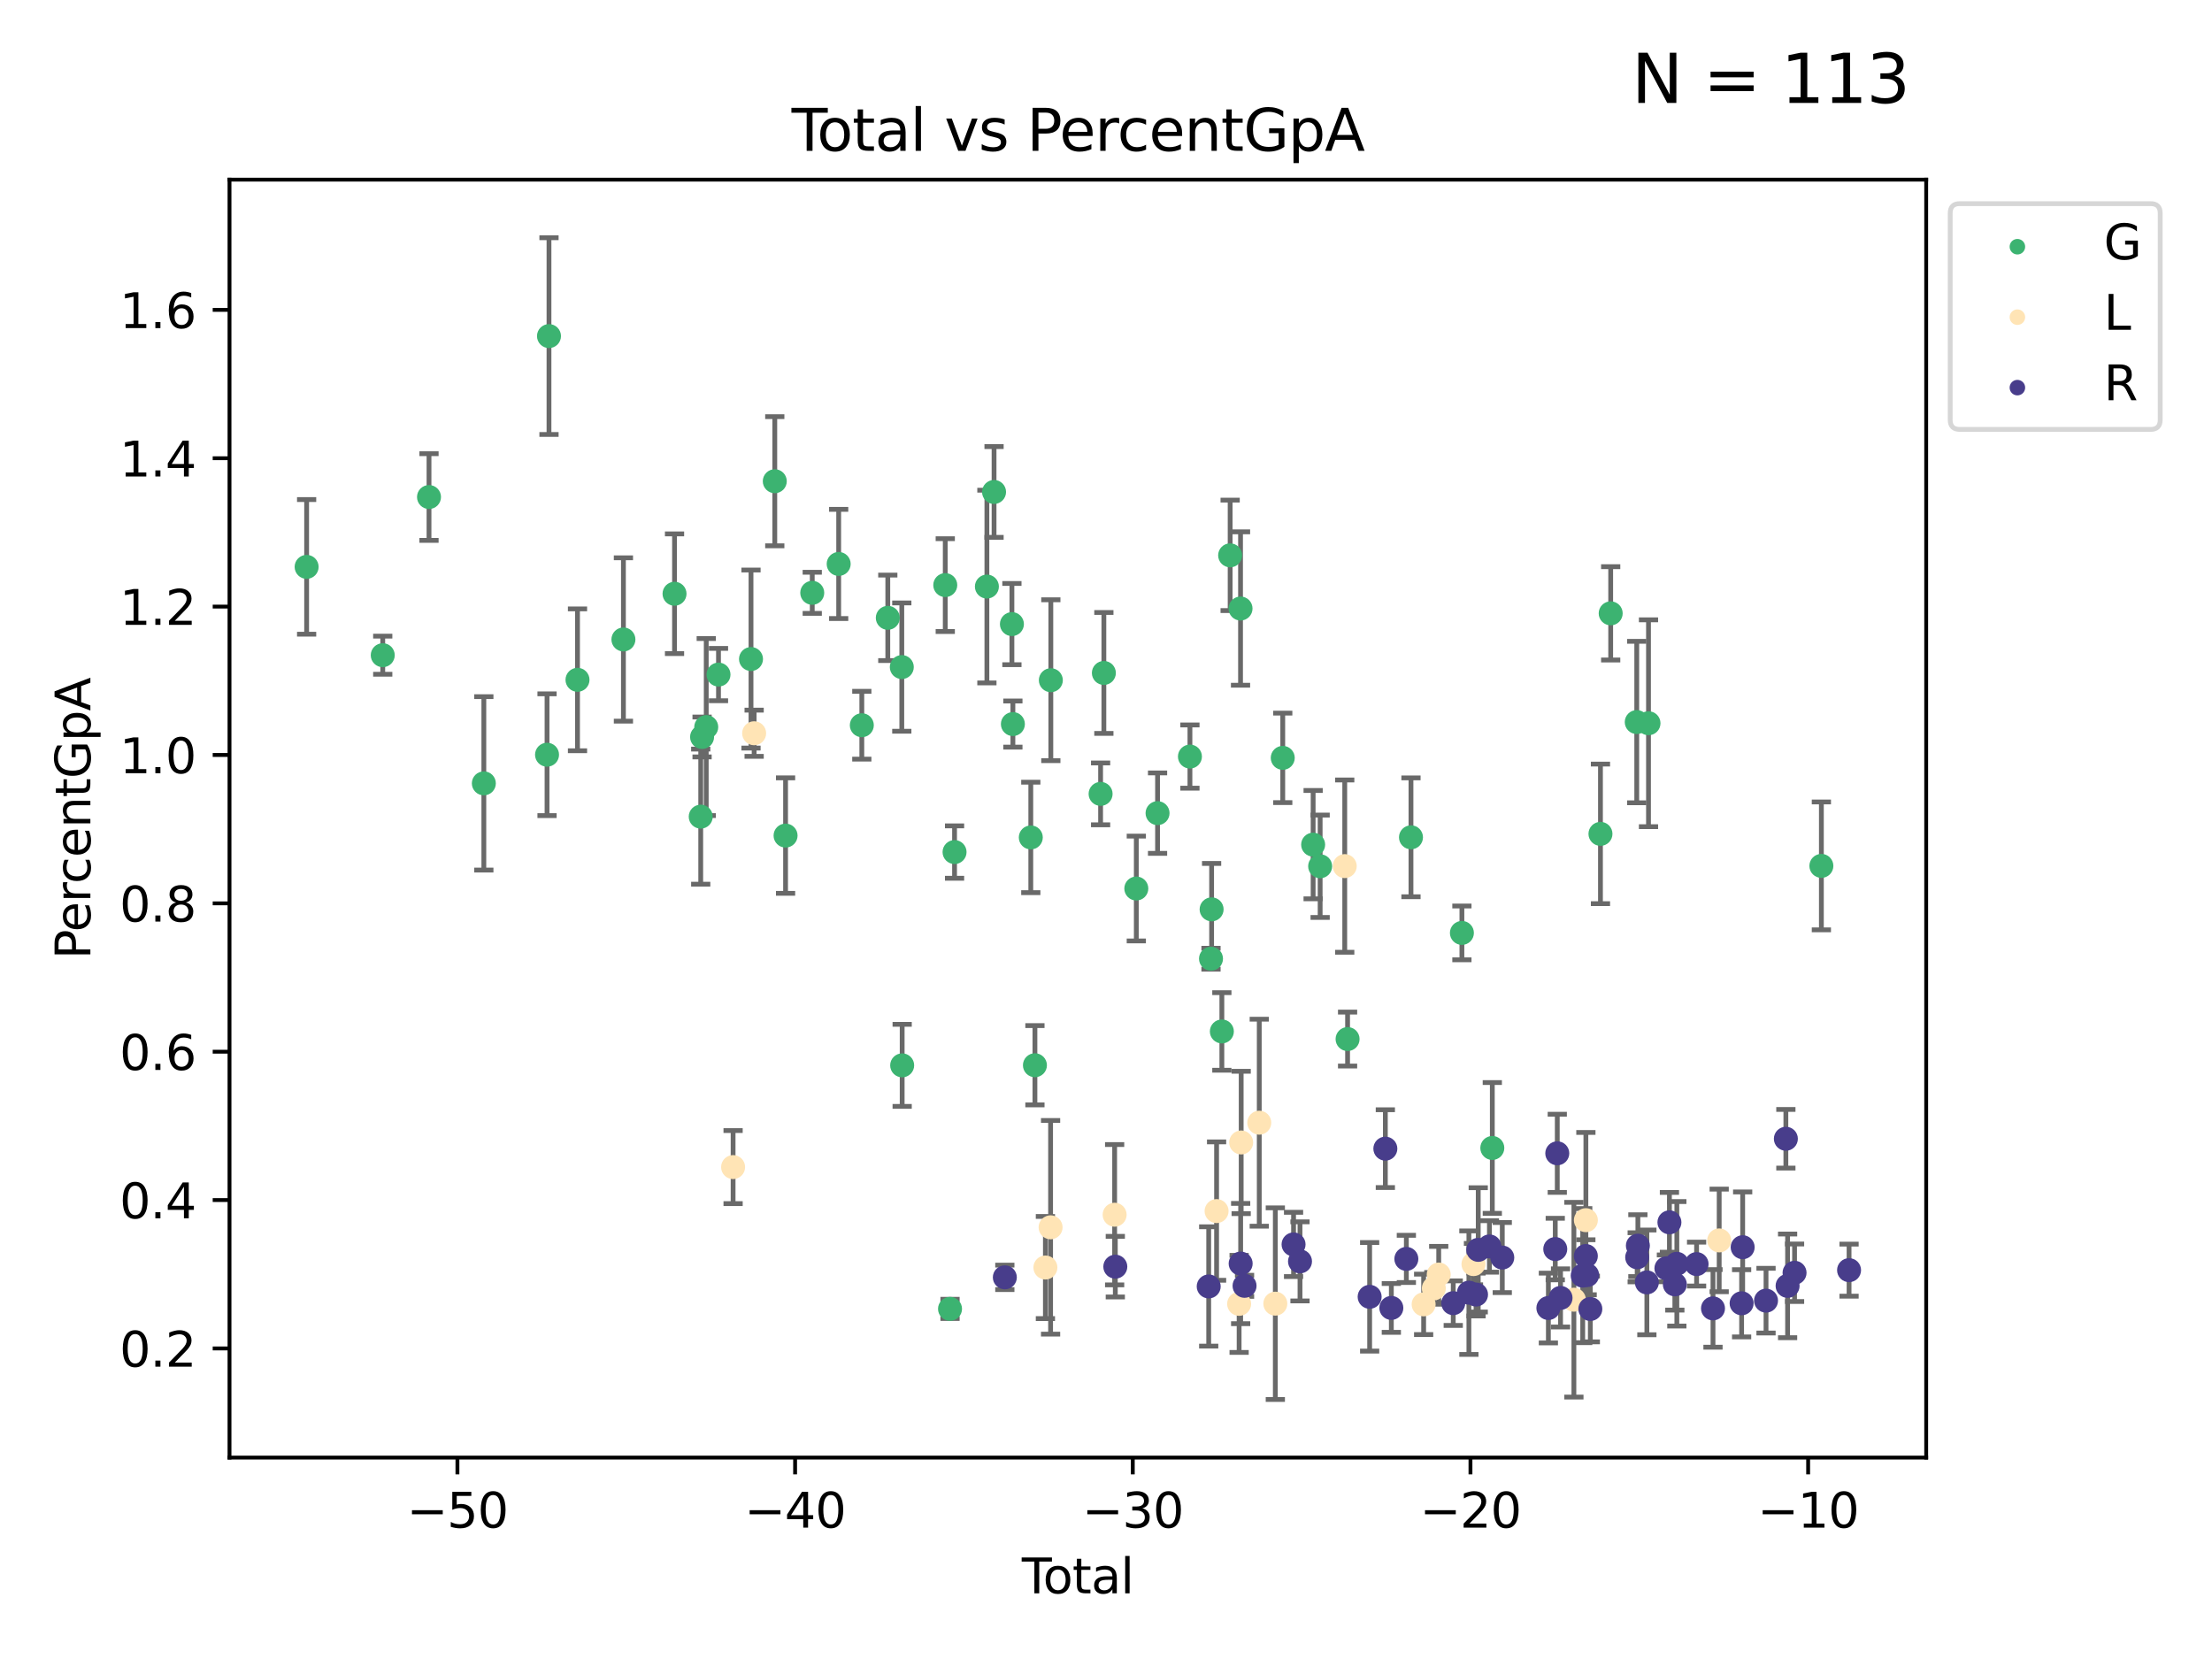 <?xml version="1.0" encoding="utf-8" standalone="no"?>
<!DOCTYPE svg PUBLIC "-//W3C//DTD SVG 1.1//EN"
  "http://www.w3.org/Graphics/SVG/1.1/DTD/svg11.dtd">
<svg xmlns:xlink="http://www.w3.org/1999/xlink" width="460.8pt" height="345.6pt" viewBox="0 0 460.8 345.6" xmlns="http://www.w3.org/2000/svg" version="1.1">
 <defs>
  <style type="text/css">*{stroke-linejoin: round; stroke-linecap: butt}</style>
 </defs>
 <g id="figure_1">
  <g id="patch_1">
   <path d="M 0 345.6 
L 460.8 345.6 
L 460.8 0 
L 0 0 
z
" style="fill: #ffffff"/>
  </g>
  <g id="axes_1">
   <g id="patch_2">
    <path d="M 47.81 303.64 
L 401.26 303.64 
L 401.26 37.422 
L 47.81 37.422 
z
" style="fill: #ffffff"/>
   </g>
   <g id="PathCollection_1">
    <defs>
     <path id="m05fd0c12d1" d="M 0 1.118 
C 0.297 1.118 0.581 1 0.791 0.791 
C 1 0.581 1.118 0.297 1.118 0 
C 1.118 -0.297 1 -0.581 0.791 -0.791 
C 0.581 -1 0.297 -1.118 0 -1.118 
C -0.297 -1.118 -0.581 -1 -0.791 -0.791 
C -1 -0.581 -1.118 -0.297 -1.118 0 
C -1.118 0.297 -1 0.581 -0.791 0.791 
C -0.581 1 -0.297 1.118 0 1.118 
z
" style="stroke: #3cb371"/>
    </defs>
    <g clip-path="url(#pd42605c26d)">
     <use xlink:href="#m05fd0c12d1" x="63.876" y="118.09" style="fill: #3cb371; stroke: #3cb371"/>
     <use xlink:href="#m05fd0c12d1" x="79.733" y="136.49" style="fill: #3cb371; stroke: #3cb371"/>
     <use xlink:href="#m05fd0c12d1" x="89.37" y="103.54" style="fill: #3cb371; stroke: #3cb371"/>
     <use xlink:href="#m05fd0c12d1" x="100.793" y="163.187" style="fill: #3cb371; stroke: #3cb371"/>
     <use xlink:href="#m05fd0c12d1" x="113.958" y="157.221" style="fill: #3cb371; stroke: #3cb371"/>
     <use xlink:href="#m05fd0c12d1" x="114.364" y="70.013" style="fill: #3cb371; stroke: #3cb371"/>
     <use xlink:href="#m05fd0c12d1" x="120.304" y="141.619" style="fill: #3cb371; stroke: #3cb371"/>
     <use xlink:href="#m05fd0c12d1" x="129.87" y="133.211" style="fill: #3cb371; stroke: #3cb371"/>
     <use xlink:href="#m05fd0c12d1" x="140.517" y="123.689" style="fill: #3cb371; stroke: #3cb371"/>
     <use xlink:href="#m05fd0c12d1" x="145.974" y="170.122" style="fill: #3cb371; stroke: #3cb371"/>
     <use xlink:href="#m05fd0c12d1" x="146.255" y="153.525" style="fill: #3cb371; stroke: #3cb371"/>
     <use xlink:href="#m05fd0c12d1" x="147.122" y="151.461" style="fill: #3cb371; stroke: #3cb371"/>
     <use xlink:href="#m05fd0c12d1" x="149.677" y="140.525" style="fill: #3cb371; stroke: #3cb371"/>
     <use xlink:href="#m05fd0c12d1" x="156.448" y="137.288" style="fill: #3cb371; stroke: #3cb371"/>
     <use xlink:href="#m05fd0c12d1" x="161.401" y="100.248" style="fill: #3cb371; stroke: #3cb371"/>
     <use xlink:href="#m05fd0c12d1" x="163.649" y="174.068" style="fill: #3cb371; stroke: #3cb371"/>
     <use xlink:href="#m05fd0c12d1" x="169.206" y="123.495" style="fill: #3cb371; stroke: #3cb371"/>
     <use xlink:href="#m05fd0c12d1" x="174.712" y="117.48" style="fill: #3cb371; stroke: #3cb371"/>
     <use xlink:href="#m05fd0c12d1" x="179.532" y="151.077" style="fill: #3cb371; stroke: #3cb371"/>
     <use xlink:href="#m05fd0c12d1" x="184.945" y="128.706" style="fill: #3cb371; stroke: #3cb371"/>
     <use xlink:href="#m05fd0c12d1" x="187.861" y="138.962" style="fill: #3cb371; stroke: #3cb371"/>
     <use xlink:href="#m05fd0c12d1" x="187.938" y="221.933" style="fill: #3cb371; stroke: #3cb371"/>
     <use xlink:href="#m05fd0c12d1" x="196.915" y="121.887" style="fill: #3cb371; stroke: #3cb371"/>
     <use xlink:href="#m05fd0c12d1" x="197.907" y="272.661" style="fill: #3cb371; stroke: #3cb371"/>
     <use xlink:href="#m05fd0c12d1" x="198.851" y="177.5" style="fill: #3cb371; stroke: #3cb371"/>
     <use xlink:href="#m05fd0c12d1" x="205.588" y="122.192" style="fill: #3cb371; stroke: #3cb371"/>
     <use xlink:href="#m05fd0c12d1" x="207.079" y="102.485" style="fill: #3cb371; stroke: #3cb371"/>
     <use xlink:href="#m05fd0c12d1" x="210.8" y="130.01" style="fill: #3cb371; stroke: #3cb371"/>
     <use xlink:href="#m05fd0c12d1" x="211.003" y="150.836" style="fill: #3cb371; stroke: #3cb371"/>
     <use xlink:href="#m05fd0c12d1" x="214.733" y="174.451" style="fill: #3cb371; stroke: #3cb371"/>
     <use xlink:href="#m05fd0c12d1" x="215.594" y="221.91" style="fill: #3cb371; stroke: #3cb371"/>
     <use xlink:href="#m05fd0c12d1" x="218.909" y="141.701" style="fill: #3cb371; stroke: #3cb371"/>
     <use xlink:href="#m05fd0c12d1" x="229.275" y="165.379" style="fill: #3cb371; stroke: #3cb371"/>
     <use xlink:href="#m05fd0c12d1" x="229.956" y="140.188" style="fill: #3cb371; stroke: #3cb371"/>
     <use xlink:href="#m05fd0c12d1" x="236.714" y="185.095" style="fill: #3cb371; stroke: #3cb371"/>
     <use xlink:href="#m05fd0c12d1" x="241.14" y="169.392" style="fill: #3cb371; stroke: #3cb371"/>
     <use xlink:href="#m05fd0c12d1" x="247.885" y="157.607" style="fill: #3cb371; stroke: #3cb371"/>
     <use xlink:href="#m05fd0c12d1" x="252.274" y="199.715" style="fill: #3cb371; stroke: #3cb371"/>
     <use xlink:href="#m05fd0c12d1" x="252.401" y="189.433" style="fill: #3cb371; stroke: #3cb371"/>
     <use xlink:href="#m05fd0c12d1" x="254.535" y="214.868" style="fill: #3cb371; stroke: #3cb371"/>
     <use xlink:href="#m05fd0c12d1" x="256.261" y="115.689" style="fill: #3cb371; stroke: #3cb371"/>
     <use xlink:href="#m05fd0c12d1" x="258.425" y="126.766" style="fill: #3cb371; stroke: #3cb371"/>
     <use xlink:href="#m05fd0c12d1" x="267.22" y="157.877" style="fill: #3cb371; stroke: #3cb371"/>
     <use xlink:href="#m05fd0c12d1" x="273.551" y="175.955" style="fill: #3cb371; stroke: #3cb371"/>
     <use xlink:href="#m05fd0c12d1" x="275.011" y="180.458" style="fill: #3cb371; stroke: #3cb371"/>
     <use xlink:href="#m05fd0c12d1" x="280.725" y="216.455" style="fill: #3cb371; stroke: #3cb371"/>
     <use xlink:href="#m05fd0c12d1" x="293.933" y="174.428" style="fill: #3cb371; stroke: #3cb371"/>
     <use xlink:href="#m05fd0c12d1" x="304.541" y="194.344" style="fill: #3cb371; stroke: #3cb371"/>
     <use xlink:href="#m05fd0c12d1" x="310.875" y="239.141" style="fill: #3cb371; stroke: #3cb371"/>
     <use xlink:href="#m05fd0c12d1" x="333.406" y="173.709" style="fill: #3cb371; stroke: #3cb371"/>
     <use xlink:href="#m05fd0c12d1" x="335.536" y="127.771" style="fill: #3cb371; stroke: #3cb371"/>
     <use xlink:href="#m05fd0c12d1" x="340.965" y="150.42" style="fill: #3cb371; stroke: #3cb371"/>
     <use xlink:href="#m05fd0c12d1" x="343.412" y="150.666" style="fill: #3cb371; stroke: #3cb371"/>
     <use xlink:href="#m05fd0c12d1" x="379.426" y="180.381" style="fill: #3cb371; stroke: #3cb371"/>
    </g>
   </g>
   <g id="PathCollection_2">
    <defs>
     <path id="m176b83398a" d="M 0 1.118 
C 0.297 1.118 0.581 1 0.791 0.791 
C 1 0.581 1.118 0.297 1.118 0 
C 1.118 -0.297 1 -0.581 0.791 -0.791 
C 0.581 -1 0.297 -1.118 0 -1.118 
C -0.297 -1.118 -0.581 -1 -0.791 -0.791 
C -1 -0.581 -1.118 -0.297 -1.118 0 
C -1.118 0.297 -1 0.581 -0.791 0.791 
C -0.581 1 -0.297 1.118 0 1.118 
z
" style="stroke: #ffe4b5"/>
    </defs>
    <g clip-path="url(#pd42605c26d)">
     <use xlink:href="#m176b83398a" x="152.717" y="243.126" style="fill: #ffe4b5; stroke: #ffe4b5"/>
     <use xlink:href="#m176b83398a" x="157.102" y="152.75" style="fill: #ffe4b5; stroke: #ffe4b5"/>
     <use xlink:href="#m176b83398a" x="217.777" y="264.046" style="fill: #ffe4b5; stroke: #ffe4b5"/>
     <use xlink:href="#m176b83398a" x="218.857" y="255.671" style="fill: #ffe4b5; stroke: #ffe4b5"/>
     <use xlink:href="#m176b83398a" x="232.199" y="253.05" style="fill: #ffe4b5; stroke: #ffe4b5"/>
     <use xlink:href="#m176b83398a" x="253.436" y="252.292" style="fill: #ffe4b5; stroke: #ffe4b5"/>
     <use xlink:href="#m176b83398a" x="258.131" y="271.619" style="fill: #ffe4b5; stroke: #ffe4b5"/>
     <use xlink:href="#m176b83398a" x="258.559" y="237.995" style="fill: #ffe4b5; stroke: #ffe4b5"/>
     <use xlink:href="#m176b83398a" x="262.327" y="233.877" style="fill: #ffe4b5; stroke: #ffe4b5"/>
     <use xlink:href="#m176b83398a" x="265.674" y="271.575" style="fill: #ffe4b5; stroke: #ffe4b5"/>
     <use xlink:href="#m176b83398a" x="280.134" y="180.427" style="fill: #ffe4b5; stroke: #ffe4b5"/>
     <use xlink:href="#m176b83398a" x="296.57" y="271.72" style="fill: #ffe4b5; stroke: #ffe4b5"/>
     <use xlink:href="#m176b83398a" x="298.693" y="268.392" style="fill: #ffe4b5; stroke: #ffe4b5"/>
     <use xlink:href="#m176b83398a" x="299.711" y="265.511" style="fill: #ffe4b5; stroke: #ffe4b5"/>
     <use xlink:href="#m176b83398a" x="306.95" y="263.337" style="fill: #ffe4b5; stroke: #ffe4b5"/>
     <use xlink:href="#m176b83398a" x="327.872" y="270.75" style="fill: #ffe4b5; stroke: #ffe4b5"/>
     <use xlink:href="#m176b83398a" x="330.368" y="254.185" style="fill: #ffe4b5; stroke: #ffe4b5"/>
     <use xlink:href="#m176b83398a" x="358.138" y="258.399" style="fill: #ffe4b5; stroke: #ffe4b5"/>
    </g>
   </g>
   <g id="PathCollection_3">
    <defs>
     <path id="md8f049e9bc" d="M 0 1.118 
C 0.297 1.118 0.581 1 0.791 0.791 
C 1 0.581 1.118 0.297 1.118 0 
C 1.118 -0.297 1 -0.581 0.791 -0.791 
C 0.581 -1 0.297 -1.118 0 -1.118 
C -0.297 -1.118 -0.581 -1 -0.791 -0.791 
C -1 -0.581 -1.118 -0.297 -1.118 0 
C -1.118 0.297 -1 0.581 -0.791 0.791 
C -0.581 1 -0.297 1.118 0 1.118 
z
" style="stroke: #483d8b"/>
    </defs>
    <g clip-path="url(#pd42605c26d)">
     <use xlink:href="#md8f049e9bc" x="209.326" y="266.095" style="fill: #483d8b; stroke: #483d8b"/>
     <use xlink:href="#md8f049e9bc" x="232.339" y="263.87" style="fill: #483d8b; stroke: #483d8b"/>
     <use xlink:href="#md8f049e9bc" x="251.795" y="267.988" style="fill: #483d8b; stroke: #483d8b"/>
     <use xlink:href="#md8f049e9bc" x="258.451" y="263.219" style="fill: #483d8b; stroke: #483d8b"/>
     <use xlink:href="#md8f049e9bc" x="259.263" y="267.861" style="fill: #483d8b; stroke: #483d8b"/>
     <use xlink:href="#md8f049e9bc" x="269.472" y="259.235" style="fill: #483d8b; stroke: #483d8b"/>
     <use xlink:href="#md8f049e9bc" x="270.815" y="262.768" style="fill: #483d8b; stroke: #483d8b"/>
     <use xlink:href="#md8f049e9bc" x="285.322" y="270.15" style="fill: #483d8b; stroke: #483d8b"/>
     <use xlink:href="#md8f049e9bc" x="288.593" y="239.285" style="fill: #483d8b; stroke: #483d8b"/>
     <use xlink:href="#md8f049e9bc" x="289.841" y="272.465" style="fill: #483d8b; stroke: #483d8b"/>
     <use xlink:href="#md8f049e9bc" x="292.969" y="262.252" style="fill: #483d8b; stroke: #483d8b"/>
     <use xlink:href="#md8f049e9bc" x="302.738" y="271.472" style="fill: #483d8b; stroke: #483d8b"/>
     <use xlink:href="#md8f049e9bc" x="305.998" y="269.285" style="fill: #483d8b; stroke: #483d8b"/>
     <use xlink:href="#md8f049e9bc" x="307.484" y="269.678" style="fill: #483d8b; stroke: #483d8b"/>
     <use xlink:href="#md8f049e9bc" x="307.943" y="260.368" style="fill: #483d8b; stroke: #483d8b"/>
     <use xlink:href="#md8f049e9bc" x="310.274" y="259.655" style="fill: #483d8b; stroke: #483d8b"/>
     <use xlink:href="#md8f049e9bc" x="312.952" y="261.971" style="fill: #483d8b; stroke: #483d8b"/>
     <use xlink:href="#md8f049e9bc" x="322.554" y="272.483" style="fill: #483d8b; stroke: #483d8b"/>
     <use xlink:href="#md8f049e9bc" x="323.989" y="260.201" style="fill: #483d8b; stroke: #483d8b"/>
     <use xlink:href="#md8f049e9bc" x="324.409" y="240.256" style="fill: #483d8b; stroke: #483d8b"/>
     <use xlink:href="#md8f049e9bc" x="325.09" y="270.381" style="fill: #483d8b; stroke: #483d8b"/>
     <use xlink:href="#md8f049e9bc" x="329.708" y="265.738" style="fill: #483d8b; stroke: #483d8b"/>
     <use xlink:href="#md8f049e9bc" x="330.36" y="261.653" style="fill: #483d8b; stroke: #483d8b"/>
     <use xlink:href="#md8f049e9bc" x="330.635" y="265.629" style="fill: #483d8b; stroke: #483d8b"/>
     <use xlink:href="#md8f049e9bc" x="331.295" y="272.683" style="fill: #483d8b; stroke: #483d8b"/>
     <use xlink:href="#md8f049e9bc" x="341.056" y="261.918" style="fill: #483d8b; stroke: #483d8b"/>
     <use xlink:href="#md8f049e9bc" x="341.2" y="259.494" style="fill: #483d8b; stroke: #483d8b"/>
     <use xlink:href="#md8f049e9bc" x="343.073" y="267.144" style="fill: #483d8b; stroke: #483d8b"/>
     <use xlink:href="#md8f049e9bc" x="347.144" y="264.218" style="fill: #483d8b; stroke: #483d8b"/>
     <use xlink:href="#md8f049e9bc" x="347.772" y="254.634" style="fill: #483d8b; stroke: #483d8b"/>
     <use xlink:href="#md8f049e9bc" x="348.9" y="267.554" style="fill: #483d8b; stroke: #483d8b"/>
     <use xlink:href="#md8f049e9bc" x="349.316" y="263.273" style="fill: #483d8b; stroke: #483d8b"/>
     <use xlink:href="#md8f049e9bc" x="353.43" y="263.332" style="fill: #483d8b; stroke: #483d8b"/>
     <use xlink:href="#md8f049e9bc" x="356.849" y="272.563" style="fill: #483d8b; stroke: #483d8b"/>
     <use xlink:href="#md8f049e9bc" x="362.81" y="271.501" style="fill: #483d8b; stroke: #483d8b"/>
     <use xlink:href="#md8f049e9bc" x="363.029" y="259.818" style="fill: #483d8b; stroke: #483d8b"/>
     <use xlink:href="#md8f049e9bc" x="367.896" y="270.949" style="fill: #483d8b; stroke: #483d8b"/>
     <use xlink:href="#md8f049e9bc" x="372.029" y="237.224" style="fill: #483d8b; stroke: #483d8b"/>
     <use xlink:href="#md8f049e9bc" x="372.389" y="267.872" style="fill: #483d8b; stroke: #483d8b"/>
     <use xlink:href="#md8f049e9bc" x="373.839" y="265.14" style="fill: #483d8b; stroke: #483d8b"/>
     <use xlink:href="#md8f049e9bc" x="385.194" y="264.597" style="fill: #483d8b; stroke: #483d8b"/>
    </g>
   </g>
   <g id="matplotlib.axis_1">
    <g id="xtick_1">
     <g id="line2d_1">
      <defs>
       <path id="m52b59228ad" d="M 0 0 
L 0 3.5 
" style="stroke: #000000; stroke-width: 0.8"/>
      </defs>
      <g>
       <use xlink:href="#m52b59228ad" x="95.29" y="303.64" style="stroke: #000000; stroke-width: 0.8"/>
      </g>
     </g>
     <g id="text_1">
      <!-- −50 -->
      <g transform="translate(84.737 318.238)scale(0.1 -0.1)">
       <defs>
        <path id="DejaVuSans-2212" d="M 678 2272 
L 4684 2272 
L 4684 1741 
L 678 1741 
L 678 2272 
z
" transform="scale(0.016)"/>
        <path id="DejaVuSans-35" d="M 691 4666 
L 3169 4666 
L 3169 4134 
L 1269 4134 
L 1269 2991 
Q 1406 3038 1543 3061 
Q 1681 3084 1819 3084 
Q 2600 3084 3056 2656 
Q 3513 2228 3513 1497 
Q 3513 744 3044 326 
Q 2575 -91 1722 -91 
Q 1428 -91 1123 -41 
Q 819 9 494 109 
L 494 744 
Q 775 591 1075 516 
Q 1375 441 1709 441 
Q 2250 441 2565 725 
Q 2881 1009 2881 1497 
Q 2881 1984 2565 2268 
Q 2250 2553 1709 2553 
Q 1456 2553 1204 2497 
Q 953 2441 691 2322 
L 691 4666 
z
" transform="scale(0.016)"/>
        <path id="DejaVuSans-30" d="M 2034 4250 
Q 1547 4250 1301 3770 
Q 1056 3291 1056 2328 
Q 1056 1369 1301 889 
Q 1547 409 2034 409 
Q 2525 409 2770 889 
Q 3016 1369 3016 2328 
Q 3016 3291 2770 3770 
Q 2525 4250 2034 4250 
z
M 2034 4750 
Q 2819 4750 3233 4129 
Q 3647 3509 3647 2328 
Q 3647 1150 3233 529 
Q 2819 -91 2034 -91 
Q 1250 -91 836 529 
Q 422 1150 422 2328 
Q 422 3509 836 4129 
Q 1250 4750 2034 4750 
z
" transform="scale(0.016)"/>
       </defs>
       <use xlink:href="#DejaVuSans-2212"/>
       <use xlink:href="#DejaVuSans-35" x="83.789"/>
       <use xlink:href="#DejaVuSans-30" x="147.412"/>
      </g>
     </g>
    </g>
    <g id="xtick_2">
     <g id="line2d_2">
      <g>
       <use xlink:href="#m52b59228ad" x="165.634" y="303.64" style="stroke: #000000; stroke-width: 0.8"/>
      </g>
     </g>
     <g id="text_2">
      <!-- −40 -->
      <g transform="translate(155.082 318.238)scale(0.1 -0.1)">
       <defs>
        <path id="DejaVuSans-34" d="M 2419 4116 
L 825 1625 
L 2419 1625 
L 2419 4116 
z
M 2253 4666 
L 3047 4666 
L 3047 1625 
L 3713 1625 
L 3713 1100 
L 3047 1100 
L 3047 0 
L 2419 0 
L 2419 1100 
L 313 1100 
L 313 1709 
L 2253 4666 
z
" transform="scale(0.016)"/>
       </defs>
       <use xlink:href="#DejaVuSans-2212"/>
       <use xlink:href="#DejaVuSans-34" x="83.789"/>
       <use xlink:href="#DejaVuSans-30" x="147.412"/>
      </g>
     </g>
    </g>
    <g id="xtick_3">
     <g id="line2d_3">
      <g>
       <use xlink:href="#m52b59228ad" x="235.979" y="303.64" style="stroke: #000000; stroke-width: 0.8"/>
      </g>
     </g>
     <g id="text_3">
      <!-- −30 -->
      <g transform="translate(225.427 318.238)scale(0.1 -0.1)">
       <defs>
        <path id="DejaVuSans-33" d="M 2597 2516 
Q 3050 2419 3304 2112 
Q 3559 1806 3559 1356 
Q 3559 666 3084 287 
Q 2609 -91 1734 -91 
Q 1441 -91 1130 -33 
Q 819 25 488 141 
L 488 750 
Q 750 597 1062 519 
Q 1375 441 1716 441 
Q 2309 441 2620 675 
Q 2931 909 2931 1356 
Q 2931 1769 2642 2001 
Q 2353 2234 1838 2234 
L 1294 2234 
L 1294 2753 
L 1863 2753 
Q 2328 2753 2575 2939 
Q 2822 3125 2822 3475 
Q 2822 3834 2567 4026 
Q 2313 4219 1838 4219 
Q 1578 4219 1281 4162 
Q 984 4106 628 3988 
L 628 4550 
Q 988 4650 1302 4700 
Q 1616 4750 1894 4750 
Q 2613 4750 3031 4423 
Q 3450 4097 3450 3541 
Q 3450 3153 3228 2886 
Q 3006 2619 2597 2516 
z
" transform="scale(0.016)"/>
       </defs>
       <use xlink:href="#DejaVuSans-2212"/>
       <use xlink:href="#DejaVuSans-33" x="83.789"/>
       <use xlink:href="#DejaVuSans-30" x="147.412"/>
      </g>
     </g>
    </g>
    <g id="xtick_4">
     <g id="line2d_4">
      <g>
       <use xlink:href="#m52b59228ad" x="306.324" y="303.64" style="stroke: #000000; stroke-width: 0.8"/>
      </g>
     </g>
     <g id="text_4">
      <!-- −20 -->
      <g transform="translate(295.771 318.238)scale(0.1 -0.1)">
       <defs>
        <path id="DejaVuSans-32" d="M 1228 531 
L 3431 531 
L 3431 0 
L 469 0 
L 469 531 
Q 828 903 1448 1529 
Q 2069 2156 2228 2338 
Q 2531 2678 2651 2914 
Q 2772 3150 2772 3378 
Q 2772 3750 2511 3984 
Q 2250 4219 1831 4219 
Q 1534 4219 1204 4116 
Q 875 4013 500 3803 
L 500 4441 
Q 881 4594 1212 4672 
Q 1544 4750 1819 4750 
Q 2544 4750 2975 4387 
Q 3406 4025 3406 3419 
Q 3406 3131 3298 2873 
Q 3191 2616 2906 2266 
Q 2828 2175 2409 1742 
Q 1991 1309 1228 531 
z
" transform="scale(0.016)"/>
       </defs>
       <use xlink:href="#DejaVuSans-2212"/>
       <use xlink:href="#DejaVuSans-32" x="83.789"/>
       <use xlink:href="#DejaVuSans-30" x="147.412"/>
      </g>
     </g>
    </g>
    <g id="xtick_5">
     <g id="line2d_5">
      <g>
       <use xlink:href="#m52b59228ad" x="376.668" y="303.64" style="stroke: #000000; stroke-width: 0.8"/>
      </g>
     </g>
     <g id="text_5">
      <!-- −10 -->
      <g transform="translate(366.116 318.238)scale(0.1 -0.1)">
       <defs>
        <path id="DejaVuSans-31" d="M 794 531 
L 1825 531 
L 1825 4091 
L 703 3866 
L 703 4441 
L 1819 4666 
L 2450 4666 
L 2450 531 
L 3481 531 
L 3481 0 
L 794 0 
L 794 531 
z
" transform="scale(0.016)"/>
       </defs>
       <use xlink:href="#DejaVuSans-2212"/>
       <use xlink:href="#DejaVuSans-31" x="83.789"/>
       <use xlink:href="#DejaVuSans-30" x="147.412"/>
      </g>
     </g>
    </g>
    <g id="text_6">
     <!-- Total -->
     <g transform="translate(212.858 331.917)scale(0.1 -0.1)">
      <defs>
       <path id="DejaVuSans-54" d="M -19 4666 
L 3928 4666 
L 3928 4134 
L 2272 4134 
L 2272 0 
L 1638 0 
L 1638 4134 
L -19 4134 
L -19 4666 
z
" transform="scale(0.016)"/>
       <path id="DejaVuSans-6f" d="M 1959 3097 
Q 1497 3097 1228 2736 
Q 959 2375 959 1747 
Q 959 1119 1226 758 
Q 1494 397 1959 397 
Q 2419 397 2687 759 
Q 2956 1122 2956 1747 
Q 2956 2369 2687 2733 
Q 2419 3097 1959 3097 
z
M 1959 3584 
Q 2709 3584 3137 3096 
Q 3566 2609 3566 1747 
Q 3566 888 3137 398 
Q 2709 -91 1959 -91 
Q 1206 -91 779 398 
Q 353 888 353 1747 
Q 353 2609 779 3096 
Q 1206 3584 1959 3584 
z
" transform="scale(0.016)"/>
       <path id="DejaVuSans-74" d="M 1172 4494 
L 1172 3500 
L 2356 3500 
L 2356 3053 
L 1172 3053 
L 1172 1153 
Q 1172 725 1289 603 
Q 1406 481 1766 481 
L 2356 481 
L 2356 0 
L 1766 0 
Q 1100 0 847 248 
Q 594 497 594 1153 
L 594 3053 
L 172 3053 
L 172 3500 
L 594 3500 
L 594 4494 
L 1172 4494 
z
" transform="scale(0.016)"/>
       <path id="DejaVuSans-61" d="M 2194 1759 
Q 1497 1759 1228 1600 
Q 959 1441 959 1056 
Q 959 750 1161 570 
Q 1363 391 1709 391 
Q 2188 391 2477 730 
Q 2766 1069 2766 1631 
L 2766 1759 
L 2194 1759 
z
M 3341 1997 
L 3341 0 
L 2766 0 
L 2766 531 
Q 2569 213 2275 61 
Q 1981 -91 1556 -91 
Q 1019 -91 701 211 
Q 384 513 384 1019 
Q 384 1609 779 1909 
Q 1175 2209 1959 2209 
L 2766 2209 
L 2766 2266 
Q 2766 2663 2505 2880 
Q 2244 3097 1772 3097 
Q 1472 3097 1187 3025 
Q 903 2953 641 2809 
L 641 3341 
Q 956 3463 1253 3523 
Q 1550 3584 1831 3584 
Q 2591 3584 2966 3190 
Q 3341 2797 3341 1997 
z
" transform="scale(0.016)"/>
       <path id="DejaVuSans-6c" d="M 603 4863 
L 1178 4863 
L 1178 0 
L 603 0 
L 603 4863 
z
" transform="scale(0.016)"/>
      </defs>
      <use xlink:href="#DejaVuSans-54"/>
      <use xlink:href="#DejaVuSans-6f" x="44.084"/>
      <use xlink:href="#DejaVuSans-74" x="105.266"/>
      <use xlink:href="#DejaVuSans-61" x="144.475"/>
      <use xlink:href="#DejaVuSans-6c" x="205.754"/>
     </g>
    </g>
   </g>
   <g id="matplotlib.axis_2">
    <g id="ytick_1">
     <g id="line2d_6">
      <defs>
       <path id="ma0f21a536b" d="M 0 0 
L -3.5 0 
" style="stroke: #000000; stroke-width: 0.8"/>
      </defs>
      <g>
       <use xlink:href="#ma0f21a536b" x="47.81" y="280.903" style="stroke: #000000; stroke-width: 0.8"/>
      </g>
     </g>
     <g id="text_7">
      <!-- 0.2 -->
      <g transform="translate(24.907 284.702)scale(0.1 -0.1)">
       <defs>
        <path id="DejaVuSans-2e" d="M 684 794 
L 1344 794 
L 1344 0 
L 684 0 
L 684 794 
z
" transform="scale(0.016)"/>
       </defs>
       <use xlink:href="#DejaVuSans-30"/>
       <use xlink:href="#DejaVuSans-2e" x="63.623"/>
       <use xlink:href="#DejaVuSans-32" x="95.41"/>
      </g>
     </g>
    </g>
    <g id="ytick_2">
     <g id="line2d_7">
      <g>
       <use xlink:href="#ma0f21a536b" x="47.81" y="249.996" style="stroke: #000000; stroke-width: 0.8"/>
      </g>
     </g>
     <g id="text_8">
      <!-- 0.4 -->
      <g transform="translate(24.907 253.795)scale(0.1 -0.1)">
       <use xlink:href="#DejaVuSans-30"/>
       <use xlink:href="#DejaVuSans-2e" x="63.623"/>
       <use xlink:href="#DejaVuSans-34" x="95.41"/>
      </g>
     </g>
    </g>
    <g id="ytick_3">
     <g id="line2d_8">
      <g>
       <use xlink:href="#ma0f21a536b" x="47.81" y="219.089" style="stroke: #000000; stroke-width: 0.8"/>
      </g>
     </g>
     <g id="text_9">
      <!-- 0.6 -->
      <g transform="translate(24.907 222.888)scale(0.1 -0.1)">
       <defs>
        <path id="DejaVuSans-36" d="M 2113 2584 
Q 1688 2584 1439 2293 
Q 1191 2003 1191 1497 
Q 1191 994 1439 701 
Q 1688 409 2113 409 
Q 2538 409 2786 701 
Q 3034 994 3034 1497 
Q 3034 2003 2786 2293 
Q 2538 2584 2113 2584 
z
M 3366 4563 
L 3366 3988 
Q 3128 4100 2886 4159 
Q 2644 4219 2406 4219 
Q 1781 4219 1451 3797 
Q 1122 3375 1075 2522 
Q 1259 2794 1537 2939 
Q 1816 3084 2150 3084 
Q 2853 3084 3261 2657 
Q 3669 2231 3669 1497 
Q 3669 778 3244 343 
Q 2819 -91 2113 -91 
Q 1303 -91 875 529 
Q 447 1150 447 2328 
Q 447 3434 972 4092 
Q 1497 4750 2381 4750 
Q 2619 4750 2861 4703 
Q 3103 4656 3366 4563 
z
" transform="scale(0.016)"/>
       </defs>
       <use xlink:href="#DejaVuSans-30"/>
       <use xlink:href="#DejaVuSans-2e" x="63.623"/>
       <use xlink:href="#DejaVuSans-36" x="95.41"/>
      </g>
     </g>
    </g>
    <g id="ytick_4">
     <g id="line2d_9">
      <g>
       <use xlink:href="#ma0f21a536b" x="47.81" y="188.182" style="stroke: #000000; stroke-width: 0.8"/>
      </g>
     </g>
     <g id="text_10">
      <!-- 0.8 -->
      <g transform="translate(24.907 191.981)scale(0.1 -0.1)">
       <defs>
        <path id="DejaVuSans-38" d="M 2034 2216 
Q 1584 2216 1326 1975 
Q 1069 1734 1069 1313 
Q 1069 891 1326 650 
Q 1584 409 2034 409 
Q 2484 409 2743 651 
Q 3003 894 3003 1313 
Q 3003 1734 2745 1975 
Q 2488 2216 2034 2216 
z
M 1403 2484 
Q 997 2584 770 2862 
Q 544 3141 544 3541 
Q 544 4100 942 4425 
Q 1341 4750 2034 4750 
Q 2731 4750 3128 4425 
Q 3525 4100 3525 3541 
Q 3525 3141 3298 2862 
Q 3072 2584 2669 2484 
Q 3125 2378 3379 2068 
Q 3634 1759 3634 1313 
Q 3634 634 3220 271 
Q 2806 -91 2034 -91 
Q 1263 -91 848 271 
Q 434 634 434 1313 
Q 434 1759 690 2068 
Q 947 2378 1403 2484 
z
M 1172 3481 
Q 1172 3119 1398 2916 
Q 1625 2713 2034 2713 
Q 2441 2713 2670 2916 
Q 2900 3119 2900 3481 
Q 2900 3844 2670 4047 
Q 2441 4250 2034 4250 
Q 1625 4250 1398 4047 
Q 1172 3844 1172 3481 
z
" transform="scale(0.016)"/>
       </defs>
       <use xlink:href="#DejaVuSans-30"/>
       <use xlink:href="#DejaVuSans-2e" x="63.623"/>
       <use xlink:href="#DejaVuSans-38" x="95.41"/>
      </g>
     </g>
    </g>
    <g id="ytick_5">
     <g id="line2d_10">
      <g>
       <use xlink:href="#ma0f21a536b" x="47.81" y="157.274" style="stroke: #000000; stroke-width: 0.8"/>
      </g>
     </g>
     <g id="text_11">
      <!-- 1.0 -->
      <g transform="translate(24.907 161.074)scale(0.1 -0.1)">
       <use xlink:href="#DejaVuSans-31"/>
       <use xlink:href="#DejaVuSans-2e" x="63.623"/>
       <use xlink:href="#DejaVuSans-30" x="95.41"/>
      </g>
     </g>
    </g>
    <g id="ytick_6">
     <g id="line2d_11">
      <g>
       <use xlink:href="#ma0f21a536b" x="47.81" y="126.367" style="stroke: #000000; stroke-width: 0.8"/>
      </g>
     </g>
     <g id="text_12">
      <!-- 1.2 -->
      <g transform="translate(24.907 130.166)scale(0.1 -0.1)">
       <use xlink:href="#DejaVuSans-31"/>
       <use xlink:href="#DejaVuSans-2e" x="63.623"/>
       <use xlink:href="#DejaVuSans-32" x="95.41"/>
      </g>
     </g>
    </g>
    <g id="ytick_7">
     <g id="line2d_12">
      <g>
       <use xlink:href="#ma0f21a536b" x="47.81" y="95.46" style="stroke: #000000; stroke-width: 0.8"/>
      </g>
     </g>
     <g id="text_13">
      <!-- 1.4 -->
      <g transform="translate(24.907 99.259)scale(0.1 -0.1)">
       <use xlink:href="#DejaVuSans-31"/>
       <use xlink:href="#DejaVuSans-2e" x="63.623"/>
       <use xlink:href="#DejaVuSans-34" x="95.41"/>
      </g>
     </g>
    </g>
    <g id="ytick_8">
     <g id="line2d_13">
      <g>
       <use xlink:href="#ma0f21a536b" x="47.81" y="64.553" style="stroke: #000000; stroke-width: 0.8"/>
      </g>
     </g>
     <g id="text_14">
      <!-- 1.6 -->
      <g transform="translate(24.907 68.352)scale(0.1 -0.1)">
       <use xlink:href="#DejaVuSans-31"/>
       <use xlink:href="#DejaVuSans-2e" x="63.623"/>
       <use xlink:href="#DejaVuSans-36" x="95.41"/>
      </g>
     </g>
    </g>
    <g id="text_15">
     <!-- PercentGpA -->
     <g transform="translate(18.827 199.807)rotate(-90)scale(0.1 -0.1)">
      <defs>
       <path id="DejaVuSans-50" d="M 1259 4147 
L 1259 2394 
L 2053 2394 
Q 2494 2394 2734 2622 
Q 2975 2850 2975 3272 
Q 2975 3691 2734 3919 
Q 2494 4147 2053 4147 
L 1259 4147 
z
M 628 4666 
L 2053 4666 
Q 2838 4666 3239 4311 
Q 3641 3956 3641 3272 
Q 3641 2581 3239 2228 
Q 2838 1875 2053 1875 
L 1259 1875 
L 1259 0 
L 628 0 
L 628 4666 
z
" transform="scale(0.016)"/>
       <path id="DejaVuSans-65" d="M 3597 1894 
L 3597 1613 
L 953 1613 
Q 991 1019 1311 708 
Q 1631 397 2203 397 
Q 2534 397 2845 478 
Q 3156 559 3463 722 
L 3463 178 
Q 3153 47 2828 -22 
Q 2503 -91 2169 -91 
Q 1331 -91 842 396 
Q 353 884 353 1716 
Q 353 2575 817 3079 
Q 1281 3584 2069 3584 
Q 2775 3584 3186 3129 
Q 3597 2675 3597 1894 
z
M 3022 2063 
Q 3016 2534 2758 2815 
Q 2500 3097 2075 3097 
Q 1594 3097 1305 2825 
Q 1016 2553 972 2059 
L 3022 2063 
z
" transform="scale(0.016)"/>
       <path id="DejaVuSans-72" d="M 2631 2963 
Q 2534 3019 2420 3045 
Q 2306 3072 2169 3072 
Q 1681 3072 1420 2755 
Q 1159 2438 1159 1844 
L 1159 0 
L 581 0 
L 581 3500 
L 1159 3500 
L 1159 2956 
Q 1341 3275 1631 3429 
Q 1922 3584 2338 3584 
Q 2397 3584 2469 3576 
Q 2541 3569 2628 3553 
L 2631 2963 
z
" transform="scale(0.016)"/>
       <path id="DejaVuSans-63" d="M 3122 3366 
L 3122 2828 
Q 2878 2963 2633 3030 
Q 2388 3097 2138 3097 
Q 1578 3097 1268 2742 
Q 959 2388 959 1747 
Q 959 1106 1268 751 
Q 1578 397 2138 397 
Q 2388 397 2633 464 
Q 2878 531 3122 666 
L 3122 134 
Q 2881 22 2623 -34 
Q 2366 -91 2075 -91 
Q 1284 -91 818 406 
Q 353 903 353 1747 
Q 353 2603 823 3093 
Q 1294 3584 2113 3584 
Q 2378 3584 2631 3529 
Q 2884 3475 3122 3366 
z
" transform="scale(0.016)"/>
       <path id="DejaVuSans-6e" d="M 3513 2113 
L 3513 0 
L 2938 0 
L 2938 2094 
Q 2938 2591 2744 2837 
Q 2550 3084 2163 3084 
Q 1697 3084 1428 2787 
Q 1159 2491 1159 1978 
L 1159 0 
L 581 0 
L 581 3500 
L 1159 3500 
L 1159 2956 
Q 1366 3272 1645 3428 
Q 1925 3584 2291 3584 
Q 2894 3584 3203 3211 
Q 3513 2838 3513 2113 
z
" transform="scale(0.016)"/>
       <path id="DejaVuSans-47" d="M 3809 666 
L 3809 1919 
L 2778 1919 
L 2778 2438 
L 4434 2438 
L 4434 434 
Q 4069 175 3628 42 
Q 3188 -91 2688 -91 
Q 1594 -91 976 548 
Q 359 1188 359 2328 
Q 359 3472 976 4111 
Q 1594 4750 2688 4750 
Q 3144 4750 3555 4637 
Q 3966 4525 4313 4306 
L 4313 3634 
Q 3963 3931 3569 4081 
Q 3175 4231 2741 4231 
Q 1884 4231 1454 3753 
Q 1025 3275 1025 2328 
Q 1025 1384 1454 906 
Q 1884 428 2741 428 
Q 3075 428 3337 486 
Q 3600 544 3809 666 
z
" transform="scale(0.016)"/>
       <path id="DejaVuSans-70" d="M 1159 525 
L 1159 -1331 
L 581 -1331 
L 581 3500 
L 1159 3500 
L 1159 2969 
Q 1341 3281 1617 3432 
Q 1894 3584 2278 3584 
Q 2916 3584 3314 3078 
Q 3713 2572 3713 1747 
Q 3713 922 3314 415 
Q 2916 -91 2278 -91 
Q 1894 -91 1617 61 
Q 1341 213 1159 525 
z
M 3116 1747 
Q 3116 2381 2855 2742 
Q 2594 3103 2138 3103 
Q 1681 3103 1420 2742 
Q 1159 2381 1159 1747 
Q 1159 1113 1420 752 
Q 1681 391 2138 391 
Q 2594 391 2855 752 
Q 3116 1113 3116 1747 
z
" transform="scale(0.016)"/>
       <path id="DejaVuSans-41" d="M 2188 4044 
L 1331 1722 
L 3047 1722 
L 2188 4044 
z
M 1831 4666 
L 2547 4666 
L 4325 0 
L 3669 0 
L 3244 1197 
L 1141 1197 
L 716 0 
L 50 0 
L 1831 4666 
z
" transform="scale(0.016)"/>
      </defs>
      <use xlink:href="#DejaVuSans-50"/>
      <use xlink:href="#DejaVuSans-65" x="56.678"/>
      <use xlink:href="#DejaVuSans-72" x="118.201"/>
      <use xlink:href="#DejaVuSans-63" x="157.064"/>
      <use xlink:href="#DejaVuSans-65" x="212.045"/>
      <use xlink:href="#DejaVuSans-6e" x="273.568"/>
      <use xlink:href="#DejaVuSans-74" x="336.947"/>
      <use xlink:href="#DejaVuSans-47" x="376.156"/>
      <use xlink:href="#DejaVuSans-70" x="453.646"/>
      <use xlink:href="#DejaVuSans-41" x="517.123"/>
     </g>
    </g>
   </g>
   <g id="LineCollection_1">
    <path d="M 63.876 132.115 
L 63.876 104.065 
" clip-path="url(#pd42605c26d)" style="fill: none; stroke: #696969"/>
    <path d="M 79.733 140.462 
L 79.733 132.518 
" clip-path="url(#pd42605c26d)" style="fill: none; stroke: #696969"/>
    <path d="M 89.37 112.569 
L 89.37 94.511 
" clip-path="url(#pd42605c26d)" style="fill: none; stroke: #696969"/>
    <path d="M 100.793 181.246 
L 100.793 145.129 
" clip-path="url(#pd42605c26d)" style="fill: none; stroke: #696969"/>
    <path d="M 113.958 169.907 
L 113.958 144.535 
" clip-path="url(#pd42605c26d)" style="fill: none; stroke: #696969"/>
    <path d="M 114.364 90.503 
L 114.364 49.523 
" clip-path="url(#pd42605c26d)" style="fill: none; stroke: #696969"/>
    <path d="M 120.304 156.397 
L 120.304 126.841 
" clip-path="url(#pd42605c26d)" style="fill: none; stroke: #696969"/>
    <path d="M 129.87 150.223 
L 129.87 116.199 
" clip-path="url(#pd42605c26d)" style="fill: none; stroke: #696969"/>
    <path d="M 140.517 136.159 
L 140.517 111.219 
" clip-path="url(#pd42605c26d)" style="fill: none; stroke: #696969"/>
    <path d="M 145.974 184.191 
L 145.974 156.054 
" clip-path="url(#pd42605c26d)" style="fill: none; stroke: #696969"/>
    <path d="M 146.255 157.681 
L 146.255 149.369 
" clip-path="url(#pd42605c26d)" style="fill: none; stroke: #696969"/>
    <path d="M 147.122 169.899 
L 147.122 133.022 
" clip-path="url(#pd42605c26d)" style="fill: none; stroke: #696969"/>
    <path d="M 149.677 145.972 
L 149.677 135.079 
" clip-path="url(#pd42605c26d)" style="fill: none; stroke: #696969"/>
    <path d="M 156.448 155.835 
L 156.448 118.741 
" clip-path="url(#pd42605c26d)" style="fill: none; stroke: #696969"/>
    <path d="M 161.401 113.702 
L 161.401 86.795 
" clip-path="url(#pd42605c26d)" style="fill: none; stroke: #696969"/>
    <path d="M 163.649 186.096 
L 163.649 162.04 
" clip-path="url(#pd42605c26d)" style="fill: none; stroke: #696969"/>
    <path d="M 169.206 127.778 
L 169.206 119.212 
" clip-path="url(#pd42605c26d)" style="fill: none; stroke: #696969"/>
    <path d="M 174.712 128.852 
L 174.712 106.108 
" clip-path="url(#pd42605c26d)" style="fill: none; stroke: #696969"/>
    <path d="M 179.532 158.139 
L 179.532 144.015 
" clip-path="url(#pd42605c26d)" style="fill: none; stroke: #696969"/>
    <path d="M 184.945 137.61 
L 184.945 119.802 
" clip-path="url(#pd42605c26d)" style="fill: none; stroke: #696969"/>
    <path d="M 187.861 152.325 
L 187.861 125.599 
" clip-path="url(#pd42605c26d)" style="fill: none; stroke: #696969"/>
    <path d="M 187.938 230.476 
L 187.938 213.39 
" clip-path="url(#pd42605c26d)" style="fill: none; stroke: #696969"/>
    <path d="M 196.915 131.556 
L 196.915 112.218 
" clip-path="url(#pd42605c26d)" style="fill: none; stroke: #696969"/>
    <path d="M 197.907 274.665 
L 197.907 270.658 
" clip-path="url(#pd42605c26d)" style="fill: none; stroke: #696969"/>
    <path d="M 198.851 182.956 
L 198.851 172.044 
" clip-path="url(#pd42605c26d)" style="fill: none; stroke: #696969"/>
    <path d="M 205.588 142.262 
L 205.588 102.123 
" clip-path="url(#pd42605c26d)" style="fill: none; stroke: #696969"/>
    <path d="M 207.079 111.937 
L 207.079 93.032 
" clip-path="url(#pd42605c26d)" style="fill: none; stroke: #696969"/>
    <path d="M 210.8 138.469 
L 210.8 121.55 
" clip-path="url(#pd42605c26d)" style="fill: none; stroke: #696969"/>
    <path d="M 211.003 155.641 
L 211.003 146.031 
" clip-path="url(#pd42605c26d)" style="fill: none; stroke: #696969"/>
    <path d="M 214.733 185.955 
L 214.733 162.948 
" clip-path="url(#pd42605c26d)" style="fill: none; stroke: #696969"/>
    <path d="M 215.594 230.167 
L 215.594 213.652 
" clip-path="url(#pd42605c26d)" style="fill: none; stroke: #696969"/>
    <path d="M 218.909 158.456 
L 218.909 124.946 
" clip-path="url(#pd42605c26d)" style="fill: none; stroke: #696969"/>
    <path d="M 229.275 171.822 
L 229.275 158.936 
" clip-path="url(#pd42605c26d)" style="fill: none; stroke: #696969"/>
    <path d="M 229.956 152.781 
L 229.956 127.596 
" clip-path="url(#pd42605c26d)" style="fill: none; stroke: #696969"/>
    <path d="M 236.714 196.011 
L 236.714 174.18 
" clip-path="url(#pd42605c26d)" style="fill: none; stroke: #696969"/>
    <path d="M 241.14 177.771 
L 241.14 161.013 
" clip-path="url(#pd42605c26d)" style="fill: none; stroke: #696969"/>
    <path d="M 247.885 164.194 
L 247.885 151.019 
" clip-path="url(#pd42605c26d)" style="fill: none; stroke: #696969"/>
    <path d="M 252.274 201.894 
L 252.274 197.537 
" clip-path="url(#pd42605c26d)" style="fill: none; stroke: #696969"/>
    <path d="M 252.401 198.993 
L 252.401 179.872 
" clip-path="url(#pd42605c26d)" style="fill: none; stroke: #696969"/>
    <path d="M 254.535 222.944 
L 254.535 206.792 
" clip-path="url(#pd42605c26d)" style="fill: none; stroke: #696969"/>
    <path d="M 256.261 127.194 
L 256.261 104.183 
" clip-path="url(#pd42605c26d)" style="fill: none; stroke: #696969"/>
    <path d="M 258.425 142.745 
L 258.425 110.787 
" clip-path="url(#pd42605c26d)" style="fill: none; stroke: #696969"/>
    <path d="M 267.22 167.196 
L 267.22 148.558 
" clip-path="url(#pd42605c26d)" style="fill: none; stroke: #696969"/>
    <path d="M 273.551 187.237 
L 273.551 164.673 
" clip-path="url(#pd42605c26d)" style="fill: none; stroke: #696969"/>
    <path d="M 275.011 191.12 
L 275.011 169.796 
" clip-path="url(#pd42605c26d)" style="fill: none; stroke: #696969"/>
    <path d="M 280.725 222.073 
L 280.725 210.838 
" clip-path="url(#pd42605c26d)" style="fill: none; stroke: #696969"/>
    <path d="M 293.933 186.809 
L 293.933 162.047 
" clip-path="url(#pd42605c26d)" style="fill: none; stroke: #696969"/>
    <path d="M 304.541 199.947 
L 304.541 188.741 
" clip-path="url(#pd42605c26d)" style="fill: none; stroke: #696969"/>
    <path d="M 310.875 252.763 
L 310.875 225.518 
" clip-path="url(#pd42605c26d)" style="fill: none; stroke: #696969"/>
    <path d="M 333.406 188.244 
L 333.406 159.174 
" clip-path="url(#pd42605c26d)" style="fill: none; stroke: #696969"/>
    <path d="M 335.536 137.491 
L 335.536 118.05 
" clip-path="url(#pd42605c26d)" style="fill: none; stroke: #696969"/>
    <path d="M 340.965 167.236 
L 340.965 133.605 
" clip-path="url(#pd42605c26d)" style="fill: none; stroke: #696969"/>
    <path d="M 343.412 172.21 
L 343.412 129.123 
" clip-path="url(#pd42605c26d)" style="fill: none; stroke: #696969"/>
    <path d="M 379.426 193.701 
L 379.426 167.061 
" clip-path="url(#pd42605c26d)" style="fill: none; stroke: #696969"/>
   </g>
   <g id="line2d_14">
    <defs>
     <path id="m9ded219cdb" d="M 2 0 
L -2 -0 
" style="stroke: #696969"/>
    </defs>
    <g clip-path="url(#pd42605c26d)">
     <use xlink:href="#m9ded219cdb" x="63.876" y="132.115" style="fill: #696969; stroke: #696969"/>
     <use xlink:href="#m9ded219cdb" x="79.733" y="140.462" style="fill: #696969; stroke: #696969"/>
     <use xlink:href="#m9ded219cdb" x="89.37" y="112.569" style="fill: #696969; stroke: #696969"/>
     <use xlink:href="#m9ded219cdb" x="100.793" y="181.246" style="fill: #696969; stroke: #696969"/>
     <use xlink:href="#m9ded219cdb" x="113.958" y="169.907" style="fill: #696969; stroke: #696969"/>
     <use xlink:href="#m9ded219cdb" x="114.364" y="90.503" style="fill: #696969; stroke: #696969"/>
     <use xlink:href="#m9ded219cdb" x="120.304" y="156.397" style="fill: #696969; stroke: #696969"/>
     <use xlink:href="#m9ded219cdb" x="129.87" y="150.223" style="fill: #696969; stroke: #696969"/>
     <use xlink:href="#m9ded219cdb" x="140.517" y="136.159" style="fill: #696969; stroke: #696969"/>
     <use xlink:href="#m9ded219cdb" x="145.974" y="184.191" style="fill: #696969; stroke: #696969"/>
     <use xlink:href="#m9ded219cdb" x="146.255" y="157.681" style="fill: #696969; stroke: #696969"/>
     <use xlink:href="#m9ded219cdb" x="147.122" y="169.899" style="fill: #696969; stroke: #696969"/>
     <use xlink:href="#m9ded219cdb" x="149.677" y="145.972" style="fill: #696969; stroke: #696969"/>
     <use xlink:href="#m9ded219cdb" x="156.448" y="155.835" style="fill: #696969; stroke: #696969"/>
     <use xlink:href="#m9ded219cdb" x="161.401" y="113.702" style="fill: #696969; stroke: #696969"/>
     <use xlink:href="#m9ded219cdb" x="163.649" y="186.096" style="fill: #696969; stroke: #696969"/>
     <use xlink:href="#m9ded219cdb" x="169.206" y="127.778" style="fill: #696969; stroke: #696969"/>
     <use xlink:href="#m9ded219cdb" x="174.712" y="128.852" style="fill: #696969; stroke: #696969"/>
     <use xlink:href="#m9ded219cdb" x="179.532" y="158.139" style="fill: #696969; stroke: #696969"/>
     <use xlink:href="#m9ded219cdb" x="184.945" y="137.61" style="fill: #696969; stroke: #696969"/>
     <use xlink:href="#m9ded219cdb" x="187.861" y="152.325" style="fill: #696969; stroke: #696969"/>
     <use xlink:href="#m9ded219cdb" x="187.938" y="230.476" style="fill: #696969; stroke: #696969"/>
     <use xlink:href="#m9ded219cdb" x="196.915" y="131.556" style="fill: #696969; stroke: #696969"/>
     <use xlink:href="#m9ded219cdb" x="197.907" y="274.665" style="fill: #696969; stroke: #696969"/>
     <use xlink:href="#m9ded219cdb" x="198.851" y="182.956" style="fill: #696969; stroke: #696969"/>
     <use xlink:href="#m9ded219cdb" x="205.588" y="142.262" style="fill: #696969; stroke: #696969"/>
     <use xlink:href="#m9ded219cdb" x="207.079" y="111.937" style="fill: #696969; stroke: #696969"/>
     <use xlink:href="#m9ded219cdb" x="210.8" y="138.469" style="fill: #696969; stroke: #696969"/>
     <use xlink:href="#m9ded219cdb" x="211.003" y="155.641" style="fill: #696969; stroke: #696969"/>
     <use xlink:href="#m9ded219cdb" x="214.733" y="185.955" style="fill: #696969; stroke: #696969"/>
     <use xlink:href="#m9ded219cdb" x="215.594" y="230.167" style="fill: #696969; stroke: #696969"/>
     <use xlink:href="#m9ded219cdb" x="218.909" y="158.456" style="fill: #696969; stroke: #696969"/>
     <use xlink:href="#m9ded219cdb" x="229.275" y="171.822" style="fill: #696969; stroke: #696969"/>
     <use xlink:href="#m9ded219cdb" x="229.956" y="152.781" style="fill: #696969; stroke: #696969"/>
     <use xlink:href="#m9ded219cdb" x="236.714" y="196.011" style="fill: #696969; stroke: #696969"/>
     <use xlink:href="#m9ded219cdb" x="241.14" y="177.771" style="fill: #696969; stroke: #696969"/>
     <use xlink:href="#m9ded219cdb" x="247.885" y="164.194" style="fill: #696969; stroke: #696969"/>
     <use xlink:href="#m9ded219cdb" x="252.274" y="201.894" style="fill: #696969; stroke: #696969"/>
     <use xlink:href="#m9ded219cdb" x="252.401" y="198.993" style="fill: #696969; stroke: #696969"/>
     <use xlink:href="#m9ded219cdb" x="254.535" y="222.944" style="fill: #696969; stroke: #696969"/>
     <use xlink:href="#m9ded219cdb" x="256.261" y="127.194" style="fill: #696969; stroke: #696969"/>
     <use xlink:href="#m9ded219cdb" x="258.425" y="142.745" style="fill: #696969; stroke: #696969"/>
     <use xlink:href="#m9ded219cdb" x="267.22" y="167.196" style="fill: #696969; stroke: #696969"/>
     <use xlink:href="#m9ded219cdb" x="273.551" y="187.237" style="fill: #696969; stroke: #696969"/>
     <use xlink:href="#m9ded219cdb" x="275.011" y="191.12" style="fill: #696969; stroke: #696969"/>
     <use xlink:href="#m9ded219cdb" x="280.725" y="222.073" style="fill: #696969; stroke: #696969"/>
     <use xlink:href="#m9ded219cdb" x="293.933" y="186.809" style="fill: #696969; stroke: #696969"/>
     <use xlink:href="#m9ded219cdb" x="304.541" y="199.947" style="fill: #696969; stroke: #696969"/>
     <use xlink:href="#m9ded219cdb" x="310.875" y="252.763" style="fill: #696969; stroke: #696969"/>
     <use xlink:href="#m9ded219cdb" x="333.406" y="188.244" style="fill: #696969; stroke: #696969"/>
     <use xlink:href="#m9ded219cdb" x="335.536" y="137.491" style="fill: #696969; stroke: #696969"/>
     <use xlink:href="#m9ded219cdb" x="340.965" y="167.236" style="fill: #696969; stroke: #696969"/>
     <use xlink:href="#m9ded219cdb" x="343.412" y="172.21" style="fill: #696969; stroke: #696969"/>
     <use xlink:href="#m9ded219cdb" x="379.426" y="193.701" style="fill: #696969; stroke: #696969"/>
    </g>
   </g>
   <g id="line2d_15">
    <g clip-path="url(#pd42605c26d)">
     <use xlink:href="#m9ded219cdb" x="63.876" y="104.065" style="fill: #696969; stroke: #696969"/>
     <use xlink:href="#m9ded219cdb" x="79.733" y="132.518" style="fill: #696969; stroke: #696969"/>
     <use xlink:href="#m9ded219cdb" x="89.37" y="94.511" style="fill: #696969; stroke: #696969"/>
     <use xlink:href="#m9ded219cdb" x="100.793" y="145.129" style="fill: #696969; stroke: #696969"/>
     <use xlink:href="#m9ded219cdb" x="113.958" y="144.535" style="fill: #696969; stroke: #696969"/>
     <use xlink:href="#m9ded219cdb" x="114.364" y="49.523" style="fill: #696969; stroke: #696969"/>
     <use xlink:href="#m9ded219cdb" x="120.304" y="126.841" style="fill: #696969; stroke: #696969"/>
     <use xlink:href="#m9ded219cdb" x="129.87" y="116.199" style="fill: #696969; stroke: #696969"/>
     <use xlink:href="#m9ded219cdb" x="140.517" y="111.219" style="fill: #696969; stroke: #696969"/>
     <use xlink:href="#m9ded219cdb" x="145.974" y="156.054" style="fill: #696969; stroke: #696969"/>
     <use xlink:href="#m9ded219cdb" x="146.255" y="149.369" style="fill: #696969; stroke: #696969"/>
     <use xlink:href="#m9ded219cdb" x="147.122" y="133.022" style="fill: #696969; stroke: #696969"/>
     <use xlink:href="#m9ded219cdb" x="149.677" y="135.079" style="fill: #696969; stroke: #696969"/>
     <use xlink:href="#m9ded219cdb" x="156.448" y="118.741" style="fill: #696969; stroke: #696969"/>
     <use xlink:href="#m9ded219cdb" x="161.401" y="86.795" style="fill: #696969; stroke: #696969"/>
     <use xlink:href="#m9ded219cdb" x="163.649" y="162.04" style="fill: #696969; stroke: #696969"/>
     <use xlink:href="#m9ded219cdb" x="169.206" y="119.212" style="fill: #696969; stroke: #696969"/>
     <use xlink:href="#m9ded219cdb" x="174.712" y="106.108" style="fill: #696969; stroke: #696969"/>
     <use xlink:href="#m9ded219cdb" x="179.532" y="144.015" style="fill: #696969; stroke: #696969"/>
     <use xlink:href="#m9ded219cdb" x="184.945" y="119.802" style="fill: #696969; stroke: #696969"/>
     <use xlink:href="#m9ded219cdb" x="187.861" y="125.599" style="fill: #696969; stroke: #696969"/>
     <use xlink:href="#m9ded219cdb" x="187.938" y="213.39" style="fill: #696969; stroke: #696969"/>
     <use xlink:href="#m9ded219cdb" x="196.915" y="112.218" style="fill: #696969; stroke: #696969"/>
     <use xlink:href="#m9ded219cdb" x="197.907" y="270.658" style="fill: #696969; stroke: #696969"/>
     <use xlink:href="#m9ded219cdb" x="198.851" y="172.044" style="fill: #696969; stroke: #696969"/>
     <use xlink:href="#m9ded219cdb" x="205.588" y="102.123" style="fill: #696969; stroke: #696969"/>
     <use xlink:href="#m9ded219cdb" x="207.079" y="93.032" style="fill: #696969; stroke: #696969"/>
     <use xlink:href="#m9ded219cdb" x="210.8" y="121.55" style="fill: #696969; stroke: #696969"/>
     <use xlink:href="#m9ded219cdb" x="211.003" y="146.031" style="fill: #696969; stroke: #696969"/>
     <use xlink:href="#m9ded219cdb" x="214.733" y="162.948" style="fill: #696969; stroke: #696969"/>
     <use xlink:href="#m9ded219cdb" x="215.594" y="213.652" style="fill: #696969; stroke: #696969"/>
     <use xlink:href="#m9ded219cdb" x="218.909" y="124.946" style="fill: #696969; stroke: #696969"/>
     <use xlink:href="#m9ded219cdb" x="229.275" y="158.936" style="fill: #696969; stroke: #696969"/>
     <use xlink:href="#m9ded219cdb" x="229.956" y="127.596" style="fill: #696969; stroke: #696969"/>
     <use xlink:href="#m9ded219cdb" x="236.714" y="174.18" style="fill: #696969; stroke: #696969"/>
     <use xlink:href="#m9ded219cdb" x="241.14" y="161.013" style="fill: #696969; stroke: #696969"/>
     <use xlink:href="#m9ded219cdb" x="247.885" y="151.019" style="fill: #696969; stroke: #696969"/>
     <use xlink:href="#m9ded219cdb" x="252.274" y="197.537" style="fill: #696969; stroke: #696969"/>
     <use xlink:href="#m9ded219cdb" x="252.401" y="179.872" style="fill: #696969; stroke: #696969"/>
     <use xlink:href="#m9ded219cdb" x="254.535" y="206.792" style="fill: #696969; stroke: #696969"/>
     <use xlink:href="#m9ded219cdb" x="256.261" y="104.183" style="fill: #696969; stroke: #696969"/>
     <use xlink:href="#m9ded219cdb" x="258.425" y="110.787" style="fill: #696969; stroke: #696969"/>
     <use xlink:href="#m9ded219cdb" x="267.22" y="148.558" style="fill: #696969; stroke: #696969"/>
     <use xlink:href="#m9ded219cdb" x="273.551" y="164.673" style="fill: #696969; stroke: #696969"/>
     <use xlink:href="#m9ded219cdb" x="275.011" y="169.796" style="fill: #696969; stroke: #696969"/>
     <use xlink:href="#m9ded219cdb" x="280.725" y="210.838" style="fill: #696969; stroke: #696969"/>
     <use xlink:href="#m9ded219cdb" x="293.933" y="162.047" style="fill: #696969; stroke: #696969"/>
     <use xlink:href="#m9ded219cdb" x="304.541" y="188.741" style="fill: #696969; stroke: #696969"/>
     <use xlink:href="#m9ded219cdb" x="310.875" y="225.518" style="fill: #696969; stroke: #696969"/>
     <use xlink:href="#m9ded219cdb" x="333.406" y="159.174" style="fill: #696969; stroke: #696969"/>
     <use xlink:href="#m9ded219cdb" x="335.536" y="118.05" style="fill: #696969; stroke: #696969"/>
     <use xlink:href="#m9ded219cdb" x="340.965" y="133.605" style="fill: #696969; stroke: #696969"/>
     <use xlink:href="#m9ded219cdb" x="343.412" y="129.123" style="fill: #696969; stroke: #696969"/>
     <use xlink:href="#m9ded219cdb" x="379.426" y="167.061" style="fill: #696969; stroke: #696969"/>
    </g>
   </g>
   <g id="LineCollection_2">
    <path d="M 152.717 250.736 
L 152.717 235.516 
" clip-path="url(#pd42605c26d)" style="fill: none; stroke: #696969"/>
    <path d="M 157.102 157.564 
L 157.102 147.937 
" clip-path="url(#pd42605c26d)" style="fill: none; stroke: #696969"/>
    <path d="M 217.777 274.686 
L 217.777 253.406 
" clip-path="url(#pd42605c26d)" style="fill: none; stroke: #696969"/>
    <path d="M 218.857 277.924 
L 218.857 233.417 
" clip-path="url(#pd42605c26d)" style="fill: none; stroke: #696969"/>
    <path d="M 232.199 267.666 
L 232.199 238.433 
" clip-path="url(#pd42605c26d)" style="fill: none; stroke: #696969"/>
    <path d="M 253.436 266.704 
L 253.436 237.88 
" clip-path="url(#pd42605c26d)" style="fill: none; stroke: #696969"/>
    <path d="M 258.131 281.734 
L 258.131 261.504 
" clip-path="url(#pd42605c26d)" style="fill: none; stroke: #696969"/>
    <path d="M 258.559 252.82 
L 258.559 223.171 
" clip-path="url(#pd42605c26d)" style="fill: none; stroke: #696969"/>
    <path d="M 262.327 255.441 
L 262.327 212.314 
" clip-path="url(#pd42605c26d)" style="fill: none; stroke: #696969"/>
    <path d="M 265.674 291.539 
L 265.674 251.611 
" clip-path="url(#pd42605c26d)" style="fill: none; stroke: #696969"/>
    <path d="M 280.134 198.368 
L 280.134 162.485 
" clip-path="url(#pd42605c26d)" style="fill: none; stroke: #696969"/>
    <path d="M 296.57 278.014 
L 296.57 265.425 
" clip-path="url(#pd42605c26d)" style="fill: none; stroke: #696969"/>
    <path d="M 298.693 271.694 
L 298.693 265.09 
" clip-path="url(#pd42605c26d)" style="fill: none; stroke: #696969"/>
    <path d="M 299.711 271.378 
L 299.711 259.644 
" clip-path="url(#pd42605c26d)" style="fill: none; stroke: #696969"/>
    <path d="M 306.95 267.642 
L 306.95 259.031 
" clip-path="url(#pd42605c26d)" style="fill: none; stroke: #696969"/>
    <path d="M 327.872 291.031 
L 327.872 250.469 
" clip-path="url(#pd42605c26d)" style="fill: none; stroke: #696969"/>
    <path d="M 330.368 272.457 
L 330.368 235.913 
" clip-path="url(#pd42605c26d)" style="fill: none; stroke: #696969"/>
    <path d="M 358.138 269.085 
L 358.138 247.713 
" clip-path="url(#pd42605c26d)" style="fill: none; stroke: #696969"/>
   </g>
   <g id="line2d_16">
    <g clip-path="url(#pd42605c26d)">
     <use xlink:href="#m9ded219cdb" x="152.717" y="250.736" style="fill: #696969; stroke: #696969"/>
     <use xlink:href="#m9ded219cdb" x="157.102" y="157.564" style="fill: #696969; stroke: #696969"/>
     <use xlink:href="#m9ded219cdb" x="217.777" y="274.686" style="fill: #696969; stroke: #696969"/>
     <use xlink:href="#m9ded219cdb" x="218.857" y="277.924" style="fill: #696969; stroke: #696969"/>
     <use xlink:href="#m9ded219cdb" x="232.199" y="267.666" style="fill: #696969; stroke: #696969"/>
     <use xlink:href="#m9ded219cdb" x="253.436" y="266.704" style="fill: #696969; stroke: #696969"/>
     <use xlink:href="#m9ded219cdb" x="258.131" y="281.734" style="fill: #696969; stroke: #696969"/>
     <use xlink:href="#m9ded219cdb" x="258.559" y="252.82" style="fill: #696969; stroke: #696969"/>
     <use xlink:href="#m9ded219cdb" x="262.327" y="255.441" style="fill: #696969; stroke: #696969"/>
     <use xlink:href="#m9ded219cdb" x="265.674" y="291.539" style="fill: #696969; stroke: #696969"/>
     <use xlink:href="#m9ded219cdb" x="280.134" y="198.368" style="fill: #696969; stroke: #696969"/>
     <use xlink:href="#m9ded219cdb" x="296.57" y="278.014" style="fill: #696969; stroke: #696969"/>
     <use xlink:href="#m9ded219cdb" x="298.693" y="271.694" style="fill: #696969; stroke: #696969"/>
     <use xlink:href="#m9ded219cdb" x="299.711" y="271.378" style="fill: #696969; stroke: #696969"/>
     <use xlink:href="#m9ded219cdb" x="306.95" y="267.642" style="fill: #696969; stroke: #696969"/>
     <use xlink:href="#m9ded219cdb" x="327.872" y="291.031" style="fill: #696969; stroke: #696969"/>
     <use xlink:href="#m9ded219cdb" x="330.368" y="272.457" style="fill: #696969; stroke: #696969"/>
     <use xlink:href="#m9ded219cdb" x="358.138" y="269.085" style="fill: #696969; stroke: #696969"/>
    </g>
   </g>
   <g id="line2d_17">
    <g clip-path="url(#pd42605c26d)">
     <use xlink:href="#m9ded219cdb" x="152.717" y="235.516" style="fill: #696969; stroke: #696969"/>
     <use xlink:href="#m9ded219cdb" x="157.102" y="147.937" style="fill: #696969; stroke: #696969"/>
     <use xlink:href="#m9ded219cdb" x="217.777" y="253.406" style="fill: #696969; stroke: #696969"/>
     <use xlink:href="#m9ded219cdb" x="218.857" y="233.417" style="fill: #696969; stroke: #696969"/>
     <use xlink:href="#m9ded219cdb" x="232.199" y="238.433" style="fill: #696969; stroke: #696969"/>
     <use xlink:href="#m9ded219cdb" x="253.436" y="237.88" style="fill: #696969; stroke: #696969"/>
     <use xlink:href="#m9ded219cdb" x="258.131" y="261.504" style="fill: #696969; stroke: #696969"/>
     <use xlink:href="#m9ded219cdb" x="258.559" y="223.171" style="fill: #696969; stroke: #696969"/>
     <use xlink:href="#m9ded219cdb" x="262.327" y="212.314" style="fill: #696969; stroke: #696969"/>
     <use xlink:href="#m9ded219cdb" x="265.674" y="251.611" style="fill: #696969; stroke: #696969"/>
     <use xlink:href="#m9ded219cdb" x="280.134" y="162.485" style="fill: #696969; stroke: #696969"/>
     <use xlink:href="#m9ded219cdb" x="296.57" y="265.425" style="fill: #696969; stroke: #696969"/>
     <use xlink:href="#m9ded219cdb" x="298.693" y="265.09" style="fill: #696969; stroke: #696969"/>
     <use xlink:href="#m9ded219cdb" x="299.711" y="259.644" style="fill: #696969; stroke: #696969"/>
     <use xlink:href="#m9ded219cdb" x="306.95" y="259.031" style="fill: #696969; stroke: #696969"/>
     <use xlink:href="#m9ded219cdb" x="327.872" y="250.469" style="fill: #696969; stroke: #696969"/>
     <use xlink:href="#m9ded219cdb" x="330.368" y="235.913" style="fill: #696969; stroke: #696969"/>
     <use xlink:href="#m9ded219cdb" x="358.138" y="247.713" style="fill: #696969; stroke: #696969"/>
    </g>
   </g>
   <g id="LineCollection_3">
    <path d="M 209.326 268.644 
L 209.326 263.547 
" clip-path="url(#pd42605c26d)" style="fill: none; stroke: #696969"/>
    <path d="M 232.339 270.184 
L 232.339 257.555 
" clip-path="url(#pd42605c26d)" style="fill: none; stroke: #696969"/>
    <path d="M 251.795 280.417 
L 251.795 255.558 
" clip-path="url(#pd42605c26d)" style="fill: none; stroke: #696969"/>
    <path d="M 258.451 275.741 
L 258.451 250.697 
" clip-path="url(#pd42605c26d)" style="fill: none; stroke: #696969"/>
    <path d="M 259.263 270.062 
L 259.263 265.66 
" clip-path="url(#pd42605c26d)" style="fill: none; stroke: #696969"/>
    <path d="M 269.472 265.927 
L 269.472 252.543 
" clip-path="url(#pd42605c26d)" style="fill: none; stroke: #696969"/>
    <path d="M 270.815 271.005 
L 270.815 254.531 
" clip-path="url(#pd42605c26d)" style="fill: none; stroke: #696969"/>
    <path d="M 285.322 281.456 
L 285.322 258.844 
" clip-path="url(#pd42605c26d)" style="fill: none; stroke: #696969"/>
    <path d="M 288.593 247.389 
L 288.593 231.182 
" clip-path="url(#pd42605c26d)" style="fill: none; stroke: #696969"/>
    <path d="M 289.841 277.547 
L 289.841 267.382 
" clip-path="url(#pd42605c26d)" style="fill: none; stroke: #696969"/>
    <path d="M 292.969 267.169 
L 292.969 257.335 
" clip-path="url(#pd42605c26d)" style="fill: none; stroke: #696969"/>
    <path d="M 302.738 276.112 
L 302.738 266.831 
" clip-path="url(#pd42605c26d)" style="fill: none; stroke: #696969"/>
    <path d="M 305.998 282.152 
L 305.998 256.418 
" clip-path="url(#pd42605c26d)" style="fill: none; stroke: #696969"/>
    <path d="M 307.484 274.141 
L 307.484 265.214 
" clip-path="url(#pd42605c26d)" style="fill: none; stroke: #696969"/>
    <path d="M 307.943 273.314 
L 307.943 247.422 
" clip-path="url(#pd42605c26d)" style="fill: none; stroke: #696969"/>
    <path d="M 310.274 265.015 
L 310.274 254.295 
" clip-path="url(#pd42605c26d)" style="fill: none; stroke: #696969"/>
    <path d="M 312.952 269.272 
L 312.952 254.67 
" clip-path="url(#pd42605c26d)" style="fill: none; stroke: #696969"/>
    <path d="M 322.554 279.752 
L 322.554 265.215 
" clip-path="url(#pd42605c26d)" style="fill: none; stroke: #696969"/>
    <path d="M 323.989 266.613 
L 323.989 253.788 
" clip-path="url(#pd42605c26d)" style="fill: none; stroke: #696969"/>
    <path d="M 324.409 248.396 
L 324.409 232.116 
" clip-path="url(#pd42605c26d)" style="fill: none; stroke: #696969"/>
    <path d="M 325.09 276.435 
L 325.09 264.327 
" clip-path="url(#pd42605c26d)" style="fill: none; stroke: #696969"/>
    <path d="M 329.708 279.707 
L 329.708 251.77 
" clip-path="url(#pd42605c26d)" style="fill: none; stroke: #696969"/>
    <path d="M 330.36 265.039 
L 330.36 258.267 
" clip-path="url(#pd42605c26d)" style="fill: none; stroke: #696969"/>
    <path d="M 330.635 269.723 
L 330.635 261.535 
" clip-path="url(#pd42605c26d)" style="fill: none; stroke: #696969"/>
    <path d="M 331.295 279.53 
L 331.295 265.836 
" clip-path="url(#pd42605c26d)" style="fill: none; stroke: #696969"/>
    <path d="M 341.056 267.032 
L 341.056 256.804 
" clip-path="url(#pd42605c26d)" style="fill: none; stroke: #696969"/>
    <path d="M 341.2 265.934 
L 341.2 253.054 
" clip-path="url(#pd42605c26d)" style="fill: none; stroke: #696969"/>
    <path d="M 343.073 278.053 
L 343.073 256.235 
" clip-path="url(#pd42605c26d)" style="fill: none; stroke: #696969"/>
    <path d="M 347.144 267.007 
L 347.144 261.429 
" clip-path="url(#pd42605c26d)" style="fill: none; stroke: #696969"/>
    <path d="M 347.772 260.861 
L 347.772 248.407 
" clip-path="url(#pd42605c26d)" style="fill: none; stroke: #696969"/>
    <path d="M 348.9 272.917 
L 348.9 262.19 
" clip-path="url(#pd42605c26d)" style="fill: none; stroke: #696969"/>
    <path d="M 349.316 276.238 
L 349.316 250.308 
" clip-path="url(#pd42605c26d)" style="fill: none; stroke: #696969"/>
    <path d="M 353.43 267.904 
L 353.43 258.761 
" clip-path="url(#pd42605c26d)" style="fill: none; stroke: #696969"/>
    <path d="M 356.849 280.644 
L 356.849 264.482 
" clip-path="url(#pd42605c26d)" style="fill: none; stroke: #696969"/>
    <path d="M 362.81 278.503 
L 362.81 264.499 
" clip-path="url(#pd42605c26d)" style="fill: none; stroke: #696969"/>
    <path d="M 363.029 271.333 
L 363.029 248.304 
" clip-path="url(#pd42605c26d)" style="fill: none; stroke: #696969"/>
    <path d="M 367.896 277.69 
L 367.896 264.208 
" clip-path="url(#pd42605c26d)" style="fill: none; stroke: #696969"/>
    <path d="M 372.029 243.329 
L 372.029 231.119 
" clip-path="url(#pd42605c26d)" style="fill: none; stroke: #696969"/>
    <path d="M 372.389 278.669 
L 372.389 257.074 
" clip-path="url(#pd42605c26d)" style="fill: none; stroke: #696969"/>
    <path d="M 373.839 271.132 
L 373.839 259.148 
" clip-path="url(#pd42605c26d)" style="fill: none; stroke: #696969"/>
    <path d="M 385.194 270.017 
L 385.194 259.176 
" clip-path="url(#pd42605c26d)" style="fill: none; stroke: #696969"/>
   </g>
   <g id="line2d_18">
    <g clip-path="url(#pd42605c26d)">
     <use xlink:href="#m9ded219cdb" x="209.326" y="268.644" style="fill: #696969; stroke: #696969"/>
     <use xlink:href="#m9ded219cdb" x="232.339" y="270.184" style="fill: #696969; stroke: #696969"/>
     <use xlink:href="#m9ded219cdb" x="251.795" y="280.417" style="fill: #696969; stroke: #696969"/>
     <use xlink:href="#m9ded219cdb" x="258.451" y="275.741" style="fill: #696969; stroke: #696969"/>
     <use xlink:href="#m9ded219cdb" x="259.263" y="270.062" style="fill: #696969; stroke: #696969"/>
     <use xlink:href="#m9ded219cdb" x="269.472" y="265.927" style="fill: #696969; stroke: #696969"/>
     <use xlink:href="#m9ded219cdb" x="270.815" y="271.005" style="fill: #696969; stroke: #696969"/>
     <use xlink:href="#m9ded219cdb" x="285.322" y="281.456" style="fill: #696969; stroke: #696969"/>
     <use xlink:href="#m9ded219cdb" x="288.593" y="247.389" style="fill: #696969; stroke: #696969"/>
     <use xlink:href="#m9ded219cdb" x="289.841" y="277.547" style="fill: #696969; stroke: #696969"/>
     <use xlink:href="#m9ded219cdb" x="292.969" y="267.169" style="fill: #696969; stroke: #696969"/>
     <use xlink:href="#m9ded219cdb" x="302.738" y="276.112" style="fill: #696969; stroke: #696969"/>
     <use xlink:href="#m9ded219cdb" x="305.998" y="282.152" style="fill: #696969; stroke: #696969"/>
     <use xlink:href="#m9ded219cdb" x="307.484" y="274.141" style="fill: #696969; stroke: #696969"/>
     <use xlink:href="#m9ded219cdb" x="307.943" y="273.314" style="fill: #696969; stroke: #696969"/>
     <use xlink:href="#m9ded219cdb" x="310.274" y="265.015" style="fill: #696969; stroke: #696969"/>
     <use xlink:href="#m9ded219cdb" x="312.952" y="269.272" style="fill: #696969; stroke: #696969"/>
     <use xlink:href="#m9ded219cdb" x="322.554" y="279.752" style="fill: #696969; stroke: #696969"/>
     <use xlink:href="#m9ded219cdb" x="323.989" y="266.613" style="fill: #696969; stroke: #696969"/>
     <use xlink:href="#m9ded219cdb" x="324.409" y="248.396" style="fill: #696969; stroke: #696969"/>
     <use xlink:href="#m9ded219cdb" x="325.09" y="276.435" style="fill: #696969; stroke: #696969"/>
     <use xlink:href="#m9ded219cdb" x="329.708" y="279.707" style="fill: #696969; stroke: #696969"/>
     <use xlink:href="#m9ded219cdb" x="330.36" y="265.039" style="fill: #696969; stroke: #696969"/>
     <use xlink:href="#m9ded219cdb" x="330.635" y="269.723" style="fill: #696969; stroke: #696969"/>
     <use xlink:href="#m9ded219cdb" x="331.295" y="279.53" style="fill: #696969; stroke: #696969"/>
     <use xlink:href="#m9ded219cdb" x="341.056" y="267.032" style="fill: #696969; stroke: #696969"/>
     <use xlink:href="#m9ded219cdb" x="341.2" y="265.934" style="fill: #696969; stroke: #696969"/>
     <use xlink:href="#m9ded219cdb" x="343.073" y="278.053" style="fill: #696969; stroke: #696969"/>
     <use xlink:href="#m9ded219cdb" x="347.144" y="267.007" style="fill: #696969; stroke: #696969"/>
     <use xlink:href="#m9ded219cdb" x="347.772" y="260.861" style="fill: #696969; stroke: #696969"/>
     <use xlink:href="#m9ded219cdb" x="348.9" y="272.917" style="fill: #696969; stroke: #696969"/>
     <use xlink:href="#m9ded219cdb" x="349.316" y="276.238" style="fill: #696969; stroke: #696969"/>
     <use xlink:href="#m9ded219cdb" x="353.43" y="267.904" style="fill: #696969; stroke: #696969"/>
     <use xlink:href="#m9ded219cdb" x="356.849" y="280.644" style="fill: #696969; stroke: #696969"/>
     <use xlink:href="#m9ded219cdb" x="362.81" y="278.503" style="fill: #696969; stroke: #696969"/>
     <use xlink:href="#m9ded219cdb" x="363.029" y="271.333" style="fill: #696969; stroke: #696969"/>
     <use xlink:href="#m9ded219cdb" x="367.896" y="277.69" style="fill: #696969; stroke: #696969"/>
     <use xlink:href="#m9ded219cdb" x="372.029" y="243.329" style="fill: #696969; stroke: #696969"/>
     <use xlink:href="#m9ded219cdb" x="372.389" y="278.669" style="fill: #696969; stroke: #696969"/>
     <use xlink:href="#m9ded219cdb" x="373.839" y="271.132" style="fill: #696969; stroke: #696969"/>
     <use xlink:href="#m9ded219cdb" x="385.194" y="270.017" style="fill: #696969; stroke: #696969"/>
    </g>
   </g>
   <g id="line2d_19">
    <g clip-path="url(#pd42605c26d)">
     <use xlink:href="#m9ded219cdb" x="209.326" y="263.547" style="fill: #696969; stroke: #696969"/>
     <use xlink:href="#m9ded219cdb" x="232.339" y="257.555" style="fill: #696969; stroke: #696969"/>
     <use xlink:href="#m9ded219cdb" x="251.795" y="255.558" style="fill: #696969; stroke: #696969"/>
     <use xlink:href="#m9ded219cdb" x="258.451" y="250.697" style="fill: #696969; stroke: #696969"/>
     <use xlink:href="#m9ded219cdb" x="259.263" y="265.66" style="fill: #696969; stroke: #696969"/>
     <use xlink:href="#m9ded219cdb" x="269.472" y="252.543" style="fill: #696969; stroke: #696969"/>
     <use xlink:href="#m9ded219cdb" x="270.815" y="254.531" style="fill: #696969; stroke: #696969"/>
     <use xlink:href="#m9ded219cdb" x="285.322" y="258.844" style="fill: #696969; stroke: #696969"/>
     <use xlink:href="#m9ded219cdb" x="288.593" y="231.182" style="fill: #696969; stroke: #696969"/>
     <use xlink:href="#m9ded219cdb" x="289.841" y="267.382" style="fill: #696969; stroke: #696969"/>
     <use xlink:href="#m9ded219cdb" x="292.969" y="257.335" style="fill: #696969; stroke: #696969"/>
     <use xlink:href="#m9ded219cdb" x="302.738" y="266.831" style="fill: #696969; stroke: #696969"/>
     <use xlink:href="#m9ded219cdb" x="305.998" y="256.418" style="fill: #696969; stroke: #696969"/>
     <use xlink:href="#m9ded219cdb" x="307.484" y="265.214" style="fill: #696969; stroke: #696969"/>
     <use xlink:href="#m9ded219cdb" x="307.943" y="247.422" style="fill: #696969; stroke: #696969"/>
     <use xlink:href="#m9ded219cdb" x="310.274" y="254.295" style="fill: #696969; stroke: #696969"/>
     <use xlink:href="#m9ded219cdb" x="312.952" y="254.67" style="fill: #696969; stroke: #696969"/>
     <use xlink:href="#m9ded219cdb" x="322.554" y="265.215" style="fill: #696969; stroke: #696969"/>
     <use xlink:href="#m9ded219cdb" x="323.989" y="253.788" style="fill: #696969; stroke: #696969"/>
     <use xlink:href="#m9ded219cdb" x="324.409" y="232.116" style="fill: #696969; stroke: #696969"/>
     <use xlink:href="#m9ded219cdb" x="325.09" y="264.327" style="fill: #696969; stroke: #696969"/>
     <use xlink:href="#m9ded219cdb" x="329.708" y="251.77" style="fill: #696969; stroke: #696969"/>
     <use xlink:href="#m9ded219cdb" x="330.36" y="258.267" style="fill: #696969; stroke: #696969"/>
     <use xlink:href="#m9ded219cdb" x="330.635" y="261.535" style="fill: #696969; stroke: #696969"/>
     <use xlink:href="#m9ded219cdb" x="331.295" y="265.836" style="fill: #696969; stroke: #696969"/>
     <use xlink:href="#m9ded219cdb" x="341.056" y="256.804" style="fill: #696969; stroke: #696969"/>
     <use xlink:href="#m9ded219cdb" x="341.2" y="253.054" style="fill: #696969; stroke: #696969"/>
     <use xlink:href="#m9ded219cdb" x="343.073" y="256.235" style="fill: #696969; stroke: #696969"/>
     <use xlink:href="#m9ded219cdb" x="347.144" y="261.429" style="fill: #696969; stroke: #696969"/>
     <use xlink:href="#m9ded219cdb" x="347.772" y="248.407" style="fill: #696969; stroke: #696969"/>
     <use xlink:href="#m9ded219cdb" x="348.9" y="262.19" style="fill: #696969; stroke: #696969"/>
     <use xlink:href="#m9ded219cdb" x="349.316" y="250.308" style="fill: #696969; stroke: #696969"/>
     <use xlink:href="#m9ded219cdb" x="353.43" y="258.761" style="fill: #696969; stroke: #696969"/>
     <use xlink:href="#m9ded219cdb" x="356.849" y="264.482" style="fill: #696969; stroke: #696969"/>
     <use xlink:href="#m9ded219cdb" x="362.81" y="264.499" style="fill: #696969; stroke: #696969"/>
     <use xlink:href="#m9ded219cdb" x="363.029" y="248.304" style="fill: #696969; stroke: #696969"/>
     <use xlink:href="#m9ded219cdb" x="367.896" y="264.208" style="fill: #696969; stroke: #696969"/>
     <use xlink:href="#m9ded219cdb" x="372.029" y="231.119" style="fill: #696969; stroke: #696969"/>
     <use xlink:href="#m9ded219cdb" x="372.389" y="257.074" style="fill: #696969; stroke: #696969"/>
     <use xlink:href="#m9ded219cdb" x="373.839" y="259.148" style="fill: #696969; stroke: #696969"/>
     <use xlink:href="#m9ded219cdb" x="385.194" y="259.176" style="fill: #696969; stroke: #696969"/>
    </g>
   </g>
   <g id="line2d_20">
    <defs>
     <path id="mfe436801a0" d="M 0 2 
C 0.53 2 1.039 1.789 1.414 1.414 
C 1.789 1.039 2 0.53 2 0 
C 2 -0.53 1.789 -1.039 1.414 -1.414 
C 1.039 -1.789 0.53 -2 0 -2 
C -0.53 -2 -1.039 -1.789 -1.414 -1.414 
C -1.789 -1.039 -2 -0.53 -2 0 
C -2 0.53 -1.789 1.039 -1.414 1.414 
C -1.039 1.789 -0.53 2 0 2 
z
" style="stroke: #3cb371"/>
    </defs>
    <g clip-path="url(#pd42605c26d)">
     <use xlink:href="#mfe436801a0" x="63.876" y="118.09" style="fill: #3cb371; stroke: #3cb371"/>
     <use xlink:href="#mfe436801a0" x="79.733" y="136.49" style="fill: #3cb371; stroke: #3cb371"/>
     <use xlink:href="#mfe436801a0" x="89.37" y="103.54" style="fill: #3cb371; stroke: #3cb371"/>
     <use xlink:href="#mfe436801a0" x="100.793" y="163.187" style="fill: #3cb371; stroke: #3cb371"/>
     <use xlink:href="#mfe436801a0" x="113.958" y="157.221" style="fill: #3cb371; stroke: #3cb371"/>
     <use xlink:href="#mfe436801a0" x="114.364" y="70.013" style="fill: #3cb371; stroke: #3cb371"/>
     <use xlink:href="#mfe436801a0" x="120.304" y="141.619" style="fill: #3cb371; stroke: #3cb371"/>
     <use xlink:href="#mfe436801a0" x="129.87" y="133.211" style="fill: #3cb371; stroke: #3cb371"/>
     <use xlink:href="#mfe436801a0" x="140.517" y="123.689" style="fill: #3cb371; stroke: #3cb371"/>
     <use xlink:href="#mfe436801a0" x="145.974" y="170.122" style="fill: #3cb371; stroke: #3cb371"/>
     <use xlink:href="#mfe436801a0" x="146.255" y="153.525" style="fill: #3cb371; stroke: #3cb371"/>
     <use xlink:href="#mfe436801a0" x="147.122" y="151.461" style="fill: #3cb371; stroke: #3cb371"/>
     <use xlink:href="#mfe436801a0" x="149.677" y="140.525" style="fill: #3cb371; stroke: #3cb371"/>
     <use xlink:href="#mfe436801a0" x="156.448" y="137.288" style="fill: #3cb371; stroke: #3cb371"/>
     <use xlink:href="#mfe436801a0" x="161.401" y="100.248" style="fill: #3cb371; stroke: #3cb371"/>
     <use xlink:href="#mfe436801a0" x="163.649" y="174.068" style="fill: #3cb371; stroke: #3cb371"/>
     <use xlink:href="#mfe436801a0" x="169.206" y="123.495" style="fill: #3cb371; stroke: #3cb371"/>
     <use xlink:href="#mfe436801a0" x="174.712" y="117.48" style="fill: #3cb371; stroke: #3cb371"/>
     <use xlink:href="#mfe436801a0" x="179.532" y="151.077" style="fill: #3cb371; stroke: #3cb371"/>
     <use xlink:href="#mfe436801a0" x="184.945" y="128.706" style="fill: #3cb371; stroke: #3cb371"/>
     <use xlink:href="#mfe436801a0" x="187.861" y="138.962" style="fill: #3cb371; stroke: #3cb371"/>
     <use xlink:href="#mfe436801a0" x="187.938" y="221.933" style="fill: #3cb371; stroke: #3cb371"/>
     <use xlink:href="#mfe436801a0" x="196.915" y="121.887" style="fill: #3cb371; stroke: #3cb371"/>
     <use xlink:href="#mfe436801a0" x="197.907" y="272.661" style="fill: #3cb371; stroke: #3cb371"/>
     <use xlink:href="#mfe436801a0" x="198.851" y="177.5" style="fill: #3cb371; stroke: #3cb371"/>
     <use xlink:href="#mfe436801a0" x="205.588" y="122.192" style="fill: #3cb371; stroke: #3cb371"/>
     <use xlink:href="#mfe436801a0" x="207.079" y="102.485" style="fill: #3cb371; stroke: #3cb371"/>
     <use xlink:href="#mfe436801a0" x="210.8" y="130.01" style="fill: #3cb371; stroke: #3cb371"/>
     <use xlink:href="#mfe436801a0" x="211.003" y="150.836" style="fill: #3cb371; stroke: #3cb371"/>
     <use xlink:href="#mfe436801a0" x="214.733" y="174.451" style="fill: #3cb371; stroke: #3cb371"/>
     <use xlink:href="#mfe436801a0" x="215.594" y="221.91" style="fill: #3cb371; stroke: #3cb371"/>
     <use xlink:href="#mfe436801a0" x="218.909" y="141.701" style="fill: #3cb371; stroke: #3cb371"/>
     <use xlink:href="#mfe436801a0" x="229.275" y="165.379" style="fill: #3cb371; stroke: #3cb371"/>
     <use xlink:href="#mfe436801a0" x="229.956" y="140.188" style="fill: #3cb371; stroke: #3cb371"/>
     <use xlink:href="#mfe436801a0" x="236.714" y="185.095" style="fill: #3cb371; stroke: #3cb371"/>
     <use xlink:href="#mfe436801a0" x="241.14" y="169.392" style="fill: #3cb371; stroke: #3cb371"/>
     <use xlink:href="#mfe436801a0" x="247.885" y="157.607" style="fill: #3cb371; stroke: #3cb371"/>
     <use xlink:href="#mfe436801a0" x="252.274" y="199.715" style="fill: #3cb371; stroke: #3cb371"/>
     <use xlink:href="#mfe436801a0" x="252.401" y="189.433" style="fill: #3cb371; stroke: #3cb371"/>
     <use xlink:href="#mfe436801a0" x="254.535" y="214.868" style="fill: #3cb371; stroke: #3cb371"/>
     <use xlink:href="#mfe436801a0" x="256.261" y="115.689" style="fill: #3cb371; stroke: #3cb371"/>
     <use xlink:href="#mfe436801a0" x="258.425" y="126.766" style="fill: #3cb371; stroke: #3cb371"/>
     <use xlink:href="#mfe436801a0" x="267.22" y="157.877" style="fill: #3cb371; stroke: #3cb371"/>
     <use xlink:href="#mfe436801a0" x="273.551" y="175.955" style="fill: #3cb371; stroke: #3cb371"/>
     <use xlink:href="#mfe436801a0" x="275.011" y="180.458" style="fill: #3cb371; stroke: #3cb371"/>
     <use xlink:href="#mfe436801a0" x="280.725" y="216.455" style="fill: #3cb371; stroke: #3cb371"/>
     <use xlink:href="#mfe436801a0" x="293.933" y="174.428" style="fill: #3cb371; stroke: #3cb371"/>
     <use xlink:href="#mfe436801a0" x="304.541" y="194.344" style="fill: #3cb371; stroke: #3cb371"/>
     <use xlink:href="#mfe436801a0" x="310.875" y="239.141" style="fill: #3cb371; stroke: #3cb371"/>
     <use xlink:href="#mfe436801a0" x="333.406" y="173.709" style="fill: #3cb371; stroke: #3cb371"/>
     <use xlink:href="#mfe436801a0" x="335.536" y="127.771" style="fill: #3cb371; stroke: #3cb371"/>
     <use xlink:href="#mfe436801a0" x="340.965" y="150.42" style="fill: #3cb371; stroke: #3cb371"/>
     <use xlink:href="#mfe436801a0" x="343.412" y="150.666" style="fill: #3cb371; stroke: #3cb371"/>
     <use xlink:href="#mfe436801a0" x="379.426" y="180.381" style="fill: #3cb371; stroke: #3cb371"/>
    </g>
   </g>
   <g id="line2d_21">
    <defs>
     <path id="mb7e5f2580b" d="M 0 2 
C 0.53 2 1.039 1.789 1.414 1.414 
C 1.789 1.039 2 0.53 2 0 
C 2 -0.53 1.789 -1.039 1.414 -1.414 
C 1.039 -1.789 0.53 -2 0 -2 
C -0.53 -2 -1.039 -1.789 -1.414 -1.414 
C -1.789 -1.039 -2 -0.53 -2 0 
C -2 0.53 -1.789 1.039 -1.414 1.414 
C -1.039 1.789 -0.53 2 0 2 
z
" style="stroke: #ffe4b5"/>
    </defs>
    <g clip-path="url(#pd42605c26d)">
     <use xlink:href="#mb7e5f2580b" x="152.717" y="243.126" style="fill: #ffe4b5; stroke: #ffe4b5"/>
     <use xlink:href="#mb7e5f2580b" x="157.102" y="152.75" style="fill: #ffe4b5; stroke: #ffe4b5"/>
     <use xlink:href="#mb7e5f2580b" x="217.777" y="264.046" style="fill: #ffe4b5; stroke: #ffe4b5"/>
     <use xlink:href="#mb7e5f2580b" x="218.857" y="255.671" style="fill: #ffe4b5; stroke: #ffe4b5"/>
     <use xlink:href="#mb7e5f2580b" x="232.199" y="253.05" style="fill: #ffe4b5; stroke: #ffe4b5"/>
     <use xlink:href="#mb7e5f2580b" x="253.436" y="252.292" style="fill: #ffe4b5; stroke: #ffe4b5"/>
     <use xlink:href="#mb7e5f2580b" x="258.131" y="271.619" style="fill: #ffe4b5; stroke: #ffe4b5"/>
     <use xlink:href="#mb7e5f2580b" x="258.559" y="237.995" style="fill: #ffe4b5; stroke: #ffe4b5"/>
     <use xlink:href="#mb7e5f2580b" x="262.327" y="233.877" style="fill: #ffe4b5; stroke: #ffe4b5"/>
     <use xlink:href="#mb7e5f2580b" x="265.674" y="271.575" style="fill: #ffe4b5; stroke: #ffe4b5"/>
     <use xlink:href="#mb7e5f2580b" x="280.134" y="180.427" style="fill: #ffe4b5; stroke: #ffe4b5"/>
     <use xlink:href="#mb7e5f2580b" x="296.57" y="271.72" style="fill: #ffe4b5; stroke: #ffe4b5"/>
     <use xlink:href="#mb7e5f2580b" x="298.693" y="268.392" style="fill: #ffe4b5; stroke: #ffe4b5"/>
     <use xlink:href="#mb7e5f2580b" x="299.711" y="265.511" style="fill: #ffe4b5; stroke: #ffe4b5"/>
     <use xlink:href="#mb7e5f2580b" x="306.95" y="263.337" style="fill: #ffe4b5; stroke: #ffe4b5"/>
     <use xlink:href="#mb7e5f2580b" x="327.872" y="270.75" style="fill: #ffe4b5; stroke: #ffe4b5"/>
     <use xlink:href="#mb7e5f2580b" x="330.368" y="254.185" style="fill: #ffe4b5; stroke: #ffe4b5"/>
     <use xlink:href="#mb7e5f2580b" x="358.138" y="258.399" style="fill: #ffe4b5; stroke: #ffe4b5"/>
    </g>
   </g>
   <g id="line2d_22">
    <defs>
     <path id="m0a4ff10607" d="M 0 2 
C 0.53 2 1.039 1.789 1.414 1.414 
C 1.789 1.039 2 0.53 2 0 
C 2 -0.53 1.789 -1.039 1.414 -1.414 
C 1.039 -1.789 0.53 -2 0 -2 
C -0.53 -2 -1.039 -1.789 -1.414 -1.414 
C -1.789 -1.039 -2 -0.53 -2 0 
C -2 0.53 -1.789 1.039 -1.414 1.414 
C -1.039 1.789 -0.53 2 0 2 
z
" style="stroke: #483d8b"/>
    </defs>
    <g clip-path="url(#pd42605c26d)">
     <use xlink:href="#m0a4ff10607" x="209.326" y="266.095" style="fill: #483d8b; stroke: #483d8b"/>
     <use xlink:href="#m0a4ff10607" x="232.339" y="263.87" style="fill: #483d8b; stroke: #483d8b"/>
     <use xlink:href="#m0a4ff10607" x="251.795" y="267.988" style="fill: #483d8b; stroke: #483d8b"/>
     <use xlink:href="#m0a4ff10607" x="258.451" y="263.219" style="fill: #483d8b; stroke: #483d8b"/>
     <use xlink:href="#m0a4ff10607" x="259.263" y="267.861" style="fill: #483d8b; stroke: #483d8b"/>
     <use xlink:href="#m0a4ff10607" x="269.472" y="259.235" style="fill: #483d8b; stroke: #483d8b"/>
     <use xlink:href="#m0a4ff10607" x="270.815" y="262.768" style="fill: #483d8b; stroke: #483d8b"/>
     <use xlink:href="#m0a4ff10607" x="285.322" y="270.15" style="fill: #483d8b; stroke: #483d8b"/>
     <use xlink:href="#m0a4ff10607" x="288.593" y="239.285" style="fill: #483d8b; stroke: #483d8b"/>
     <use xlink:href="#m0a4ff10607" x="289.841" y="272.465" style="fill: #483d8b; stroke: #483d8b"/>
     <use xlink:href="#m0a4ff10607" x="292.969" y="262.252" style="fill: #483d8b; stroke: #483d8b"/>
     <use xlink:href="#m0a4ff10607" x="302.738" y="271.472" style="fill: #483d8b; stroke: #483d8b"/>
     <use xlink:href="#m0a4ff10607" x="305.998" y="269.285" style="fill: #483d8b; stroke: #483d8b"/>
     <use xlink:href="#m0a4ff10607" x="307.484" y="269.678" style="fill: #483d8b; stroke: #483d8b"/>
     <use xlink:href="#m0a4ff10607" x="307.943" y="260.368" style="fill: #483d8b; stroke: #483d8b"/>
     <use xlink:href="#m0a4ff10607" x="310.274" y="259.655" style="fill: #483d8b; stroke: #483d8b"/>
     <use xlink:href="#m0a4ff10607" x="312.952" y="261.971" style="fill: #483d8b; stroke: #483d8b"/>
     <use xlink:href="#m0a4ff10607" x="322.554" y="272.483" style="fill: #483d8b; stroke: #483d8b"/>
     <use xlink:href="#m0a4ff10607" x="323.989" y="260.201" style="fill: #483d8b; stroke: #483d8b"/>
     <use xlink:href="#m0a4ff10607" x="324.409" y="240.256" style="fill: #483d8b; stroke: #483d8b"/>
     <use xlink:href="#m0a4ff10607" x="325.09" y="270.381" style="fill: #483d8b; stroke: #483d8b"/>
     <use xlink:href="#m0a4ff10607" x="329.708" y="265.738" style="fill: #483d8b; stroke: #483d8b"/>
     <use xlink:href="#m0a4ff10607" x="330.36" y="261.653" style="fill: #483d8b; stroke: #483d8b"/>
     <use xlink:href="#m0a4ff10607" x="330.635" y="265.629" style="fill: #483d8b; stroke: #483d8b"/>
     <use xlink:href="#m0a4ff10607" x="331.295" y="272.683" style="fill: #483d8b; stroke: #483d8b"/>
     <use xlink:href="#m0a4ff10607" x="341.056" y="261.918" style="fill: #483d8b; stroke: #483d8b"/>
     <use xlink:href="#m0a4ff10607" x="341.2" y="259.494" style="fill: #483d8b; stroke: #483d8b"/>
     <use xlink:href="#m0a4ff10607" x="343.073" y="267.144" style="fill: #483d8b; stroke: #483d8b"/>
     <use xlink:href="#m0a4ff10607" x="347.144" y="264.218" style="fill: #483d8b; stroke: #483d8b"/>
     <use xlink:href="#m0a4ff10607" x="347.772" y="254.634" style="fill: #483d8b; stroke: #483d8b"/>
     <use xlink:href="#m0a4ff10607" x="348.9" y="267.554" style="fill: #483d8b; stroke: #483d8b"/>
     <use xlink:href="#m0a4ff10607" x="349.316" y="263.273" style="fill: #483d8b; stroke: #483d8b"/>
     <use xlink:href="#m0a4ff10607" x="353.43" y="263.332" style="fill: #483d8b; stroke: #483d8b"/>
     <use xlink:href="#m0a4ff10607" x="356.849" y="272.563" style="fill: #483d8b; stroke: #483d8b"/>
     <use xlink:href="#m0a4ff10607" x="362.81" y="271.501" style="fill: #483d8b; stroke: #483d8b"/>
     <use xlink:href="#m0a4ff10607" x="363.029" y="259.818" style="fill: #483d8b; stroke: #483d8b"/>
     <use xlink:href="#m0a4ff10607" x="367.896" y="270.949" style="fill: #483d8b; stroke: #483d8b"/>
     <use xlink:href="#m0a4ff10607" x="372.029" y="237.224" style="fill: #483d8b; stroke: #483d8b"/>
     <use xlink:href="#m0a4ff10607" x="372.389" y="267.872" style="fill: #483d8b; stroke: #483d8b"/>
     <use xlink:href="#m0a4ff10607" x="373.839" y="265.14" style="fill: #483d8b; stroke: #483d8b"/>
     <use xlink:href="#m0a4ff10607" x="385.194" y="264.597" style="fill: #483d8b; stroke: #483d8b"/>
    </g>
   </g>
   <g id="patch_3">
    <path d="M 47.81 303.64 
L 47.81 37.422 
" style="fill: none; stroke: #000000; stroke-width: 0.8; stroke-linejoin: miter; stroke-linecap: square"/>
   </g>
   <g id="patch_4">
    <path d="M 401.26 303.64 
L 401.26 37.422 
" style="fill: none; stroke: #000000; stroke-width: 0.8; stroke-linejoin: miter; stroke-linecap: square"/>
   </g>
   <g id="patch_5">
    <path d="M 47.81 303.64 
L 401.26 303.64 
" style="fill: none; stroke: #000000; stroke-width: 0.8; stroke-linejoin: miter; stroke-linecap: square"/>
   </g>
   <g id="patch_6">
    <path d="M 47.81 37.422 
L 401.26 37.422 
" style="fill: none; stroke: #000000; stroke-width: 0.8; stroke-linejoin: miter; stroke-linecap: square"/>
   </g>
   <g id="text_16">
    <!-- N = 113 -->
    <g transform="translate(339.899 21.438)scale(0.14 -0.14)">
     <defs>
      <path id="DejaVuSans-4e" d="M 628 4666 
L 1478 4666 
L 3547 763 
L 3547 4666 
L 4159 4666 
L 4159 0 
L 3309 0 
L 1241 3903 
L 1241 0 
L 628 0 
L 628 4666 
z
" transform="scale(0.016)"/>
      <path id="DejaVuSans-20" transform="scale(0.016)"/>
      <path id="DejaVuSans-3d" d="M 678 2906 
L 4684 2906 
L 4684 2381 
L 678 2381 
L 678 2906 
z
M 678 1631 
L 4684 1631 
L 4684 1100 
L 678 1100 
L 678 1631 
z
" transform="scale(0.016)"/>
     </defs>
     <use xlink:href="#DejaVuSans-4e"/>
     <use xlink:href="#DejaVuSans-20" x="74.805"/>
     <use xlink:href="#DejaVuSans-3d" x="106.592"/>
     <use xlink:href="#DejaVuSans-20" x="190.381"/>
     <use xlink:href="#DejaVuSans-31" x="222.168"/>
     <use xlink:href="#DejaVuSans-31" x="285.791"/>
     <use xlink:href="#DejaVuSans-33" x="349.414"/>
    </g>
   </g>
   <g id="text_17">
    <!-- Total vs PercentGpA -->
    <g transform="translate(164.901 31.422)scale(0.12 -0.12)">
     <defs>
      <path id="DejaVuSans-76" d="M 191 3500 
L 800 3500 
L 1894 563 
L 2988 3500 
L 3597 3500 
L 2284 0 
L 1503 0 
L 191 3500 
z
" transform="scale(0.016)"/>
      <path id="DejaVuSans-73" d="M 2834 3397 
L 2834 2853 
Q 2591 2978 2328 3040 
Q 2066 3103 1784 3103 
Q 1356 3103 1142 2972 
Q 928 2841 928 2578 
Q 928 2378 1081 2264 
Q 1234 2150 1697 2047 
L 1894 2003 
Q 2506 1872 2764 1633 
Q 3022 1394 3022 966 
Q 3022 478 2636 193 
Q 2250 -91 1575 -91 
Q 1294 -91 989 -36 
Q 684 19 347 128 
L 347 722 
Q 666 556 975 473 
Q 1284 391 1588 391 
Q 1994 391 2212 530 
Q 2431 669 2431 922 
Q 2431 1156 2273 1281 
Q 2116 1406 1581 1522 
L 1381 1569 
Q 847 1681 609 1914 
Q 372 2147 372 2553 
Q 372 3047 722 3315 
Q 1072 3584 1716 3584 
Q 2034 3584 2315 3537 
Q 2597 3491 2834 3397 
z
" transform="scale(0.016)"/>
     </defs>
     <use xlink:href="#DejaVuSans-54"/>
     <use xlink:href="#DejaVuSans-6f" x="44.084"/>
     <use xlink:href="#DejaVuSans-74" x="105.266"/>
     <use xlink:href="#DejaVuSans-61" x="144.475"/>
     <use xlink:href="#DejaVuSans-6c" x="205.754"/>
     <use xlink:href="#DejaVuSans-20" x="233.537"/>
     <use xlink:href="#DejaVuSans-76" x="265.324"/>
     <use xlink:href="#DejaVuSans-73" x="324.504"/>
     <use xlink:href="#DejaVuSans-20" x="376.604"/>
     <use xlink:href="#DejaVuSans-50" x="408.391"/>
     <use xlink:href="#DejaVuSans-65" x="465.068"/>
     <use xlink:href="#DejaVuSans-72" x="526.592"/>
     <use xlink:href="#DejaVuSans-63" x="565.455"/>
     <use xlink:href="#DejaVuSans-65" x="620.436"/>
     <use xlink:href="#DejaVuSans-6e" x="681.959"/>
     <use xlink:href="#DejaVuSans-74" x="745.338"/>
     <use xlink:href="#DejaVuSans-47" x="784.547"/>
     <use xlink:href="#DejaVuSans-70" x="862.037"/>
     <use xlink:href="#DejaVuSans-41" x="925.514"/>
    </g>
   </g>
   <g id="legend_1">
    <g id="patch_7">
     <path d="M 408.26 89.456 
L 448.008 89.456 
Q 450.008 89.456 450.008 87.456 
L 450.008 44.422 
Q 450.008 42.422 448.008 42.422 
L 408.26 42.422 
Q 406.26 42.422 406.26 44.422 
L 406.26 87.456 
Q 406.26 89.456 408.26 89.456 
z
" style="fill: #ffffff; opacity: 0.8; stroke: #cccccc; stroke-linejoin: miter"/>
    </g>
    <g id="PathCollection_4">
     <g>
      <use xlink:href="#m05fd0c12d1" x="420.26" y="51.395" style="fill: #3cb371; stroke: #3cb371"/>
     </g>
    </g>
    <g id="text_18">
     <!-- G -->
     <g transform="translate(438.26 54.02)scale(0.1 -0.1)">
      <use xlink:href="#DejaVuSans-47"/>
     </g>
    </g>
    <g id="PathCollection_5">
     <g>
      <use xlink:href="#m176b83398a" x="420.26" y="66.073" style="fill: #ffe4b5; stroke: #ffe4b5"/>
     </g>
    </g>
    <g id="text_19">
     <!-- L -->
     <g transform="translate(438.26 68.698)scale(0.1 -0.1)">
      <defs>
       <path id="DejaVuSans-4c" d="M 628 4666 
L 1259 4666 
L 1259 531 
L 3531 531 
L 3531 0 
L 628 0 
L 628 4666 
z
" transform="scale(0.016)"/>
      </defs>
      <use xlink:href="#DejaVuSans-4c"/>
     </g>
    </g>
    <g id="PathCollection_6">
     <g>
      <use xlink:href="#md8f049e9bc" x="420.26" y="80.751" style="fill: #483d8b; stroke: #483d8b"/>
     </g>
    </g>
    <g id="text_20">
     <!-- R -->
     <g transform="translate(438.26 83.376)scale(0.1 -0.1)">
      <defs>
       <path id="DejaVuSans-52" d="M 2841 2188 
Q 3044 2119 3236 1894 
Q 3428 1669 3622 1275 
L 4263 0 
L 3584 0 
L 2988 1197 
Q 2756 1666 2539 1819 
Q 2322 1972 1947 1972 
L 1259 1972 
L 1259 0 
L 628 0 
L 628 4666 
L 2053 4666 
Q 2853 4666 3247 4331 
Q 3641 3997 3641 3322 
Q 3641 2881 3436 2590 
Q 3231 2300 2841 2188 
z
M 1259 4147 
L 1259 2491 
L 2053 2491 
Q 2509 2491 2742 2702 
Q 2975 2913 2975 3322 
Q 2975 3731 2742 3939 
Q 2509 4147 2053 4147 
L 1259 4147 
z
" transform="scale(0.016)"/>
      </defs>
      <use xlink:href="#DejaVuSans-52"/>
     </g>
    </g>
   </g>
  </g>
 </g>
 <defs>
  <clipPath id="pd42605c26d">
   <rect x="47.81" y="37.422" width="353.45" height="266.218"/>
  </clipPath>
 </defs>
</svg>
